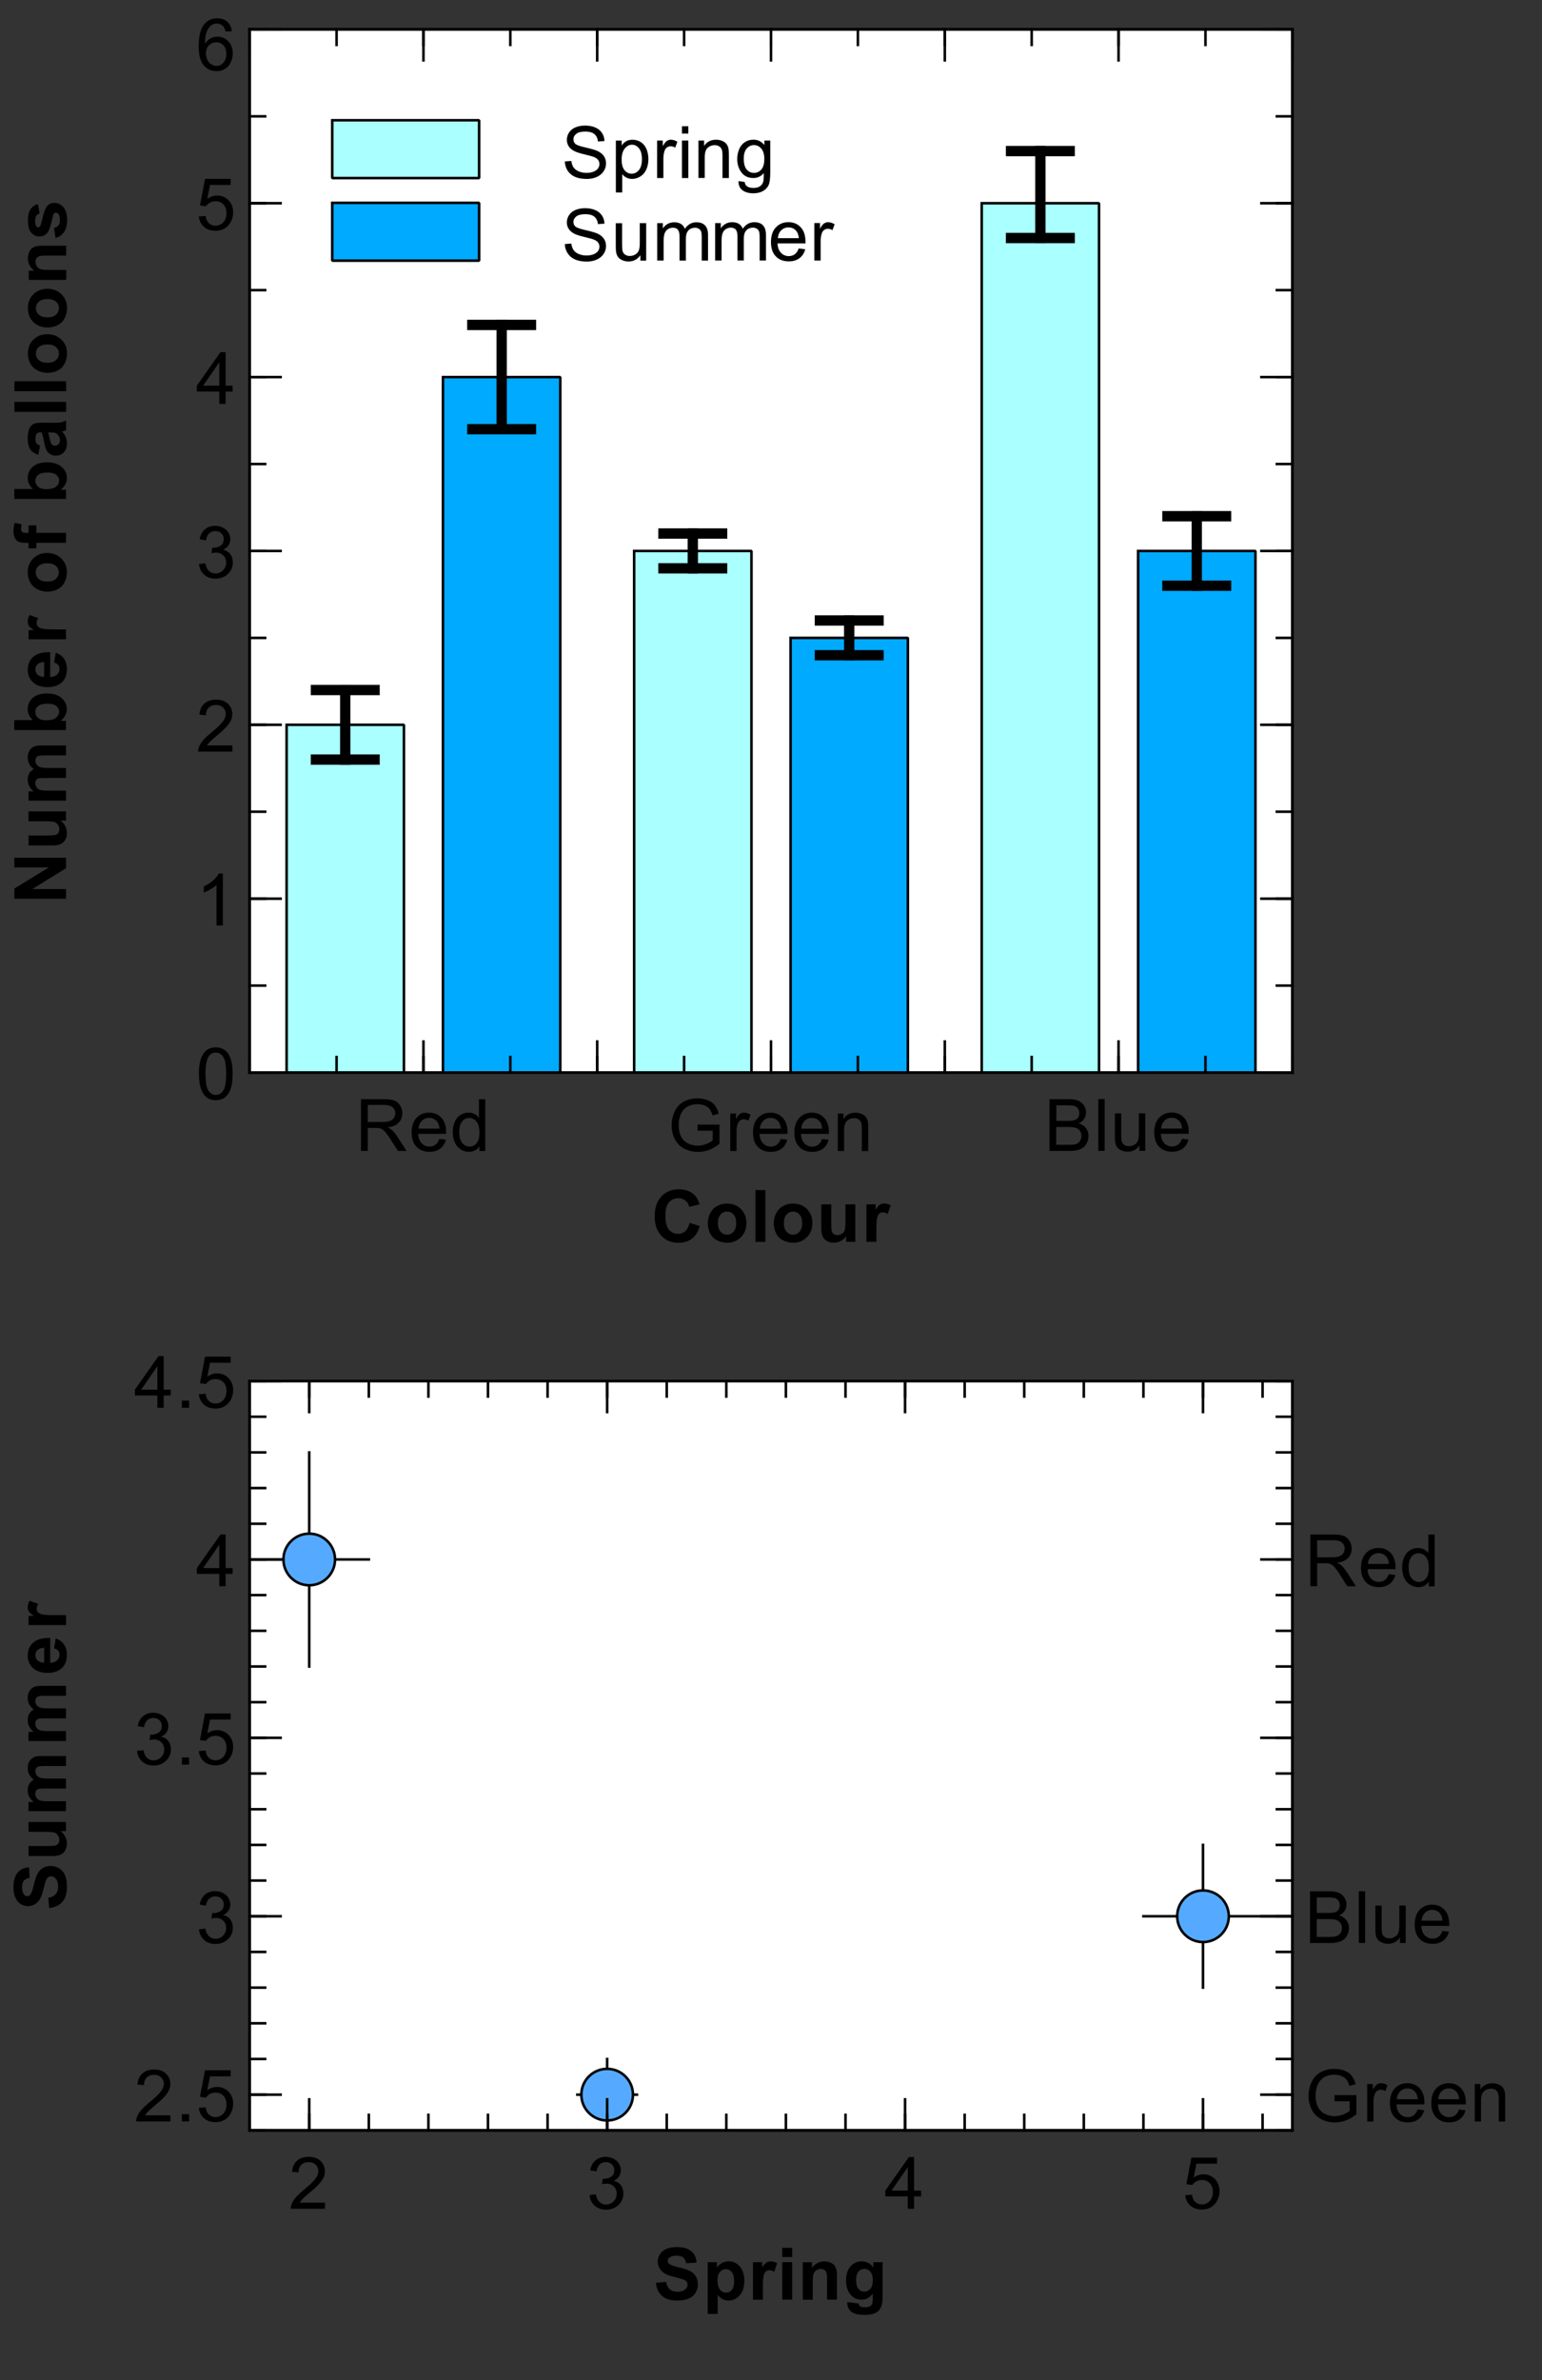 <?xml version="1.0" standalone="no"?>
<!DOCTYPE svg PUBLIC "-//W3C//DTD SVG 1.1//EN" 
  "http://www.w3.org/Graphics/SVG/1.1/DTD/svg11.dtd">
<svg width="373.44px" height="576.17px" version="1.1"
     xmlns="http://www.w3.org/2000/svg"
     xmlns:xlink="http://www.w3.org/1999/xlink">
<rect width="100%" height="100%" fill="#333333" stroke="none"/>
<desc>Veusz output document</desc>
<g stroke-linejoin="bevel" stroke-linecap="square" stroke="#000000" fill-rule="evenodd">
<g clip-path="url(#c0)">
<g stroke-width="0.62" fill="#ffffff">
<path d="m60.46,7.11l252.52,0l0,252.52l-252.52,0l0,-252.52"/>
</g>
<g stroke="none" stroke-width="1" fill="#ffffff">
<path d="m80.46,27.11l122.57,0l0,40l-122.57,0l0,-40"/>
</g>
<g stroke-width="0.62" fill="#aaffff">
<path d="m80.46,29.11l35.57,0l0,14l-35.57,0l0,-14"/>
</g>
<g stroke-width="1" fill="none">
<path d="m136.8,39.08l1.56,-0.12c0.08,0.62,0.26,1.14,0.52,1.54c0.27,0.4,0.68,0.73,1.26,0.98c0.57,0.25,1.21,0.37,1.92,0.37c0.64,0,1.2,-0.1,1.68,-0.29c0.48,-0.19,0.84,-0.45,1.08,-0.77c0.23,-0.32,0.35,-0.68,0.35,-1.08c0,-0.39,-0.11,-0.73,-0.34,-1.02c-0.22,-0.3,-0.6,-0.54,-1.13,-0.74c-0.33,-0.12,-1.08,-0.33,-2.23,-0.6c-1.15,-0.28,-1.96,-0.54,-2.41,-0.79c-0.6,-0.31,-1.05,-0.7,-1.34,-1.16c-0.29,-0.46,-0.44,-0.98,-0.44,-1.55c0,-0.64,0.18,-1.23,0.54,-1.78c0.36,-0.55,0.88,-0.97,1.57,-1.25c0.69,-0.28,1.45,-0.42,2.3,-0.42c0.93,0,1.74,0.15,2.45,0.45c0.71,0.3,1.26,0.74,1.64,1.32c0.39,0.58,0.59,1.24,0.61,1.97l-1.58,0.12c-0.08,-0.79,-0.37,-1.39,-0.87,-1.8c-0.49,-0.41,-1.22,-0.61,-2.18,-0.61c-1.01,0,-1.74,0.18,-2.2,0.55c-0.46,0.37,-0.69,0.81,-0.69,1.32c0,0.46,0.16,0.83,0.48,1.12c0.32,0.28,1.16,0.58,2.51,0.88c1.35,0.31,2.27,0.58,2.77,0.8c0.73,0.33,1.27,0.76,1.62,1.27c0.35,0.52,0.52,1.11,0.52,1.79c0,0.67,-0.19,1.29,-0.58,1.88c-0.39,0.59,-0.93,1.05,-1.65,1.37c-0.71,0.33,-1.52,0.49,-2.41,0.49c-1.14,0,-2.09,-0.17,-2.85,-0.5c-0.77,-0.33,-1.36,-0.83,-1.8,-1.49c-0.43,-0.66,-0.66,-1.41,-0.7,-2.26m12.37,7.52l0,-12.56l1.41,0l0,1.19c0.32,-0.47,0.69,-0.82,1.11,-1.05c0.42,-0.23,0.92,-0.34,1.52,-0.34c0.77,0,1.45,0.2,2.05,0.6c0.59,0.4,1.04,0.96,1.34,1.69c0.3,0.72,0.45,1.52,0.45,2.38c0,0.93,-0.17,1.76,-0.5,2.51c-0.33,0.74,-0.82,1.32,-1.45,1.71c-0.64,0.4,-1.3,0.59,-2,0.59c-0.51,0,-0.97,-0.11,-1.38,-0.32c-0.41,-0.21,-0.75,-0.49,-1.01,-0.82l0,4.42l-1.53,0m1.39,-7.97c0,1.17,0.24,2.03,0.71,2.59c0.47,0.56,1.04,0.84,1.71,0.84c0.69,0,1.27,-0.29,1.76,-0.87c0.48,-0.58,0.73,-1.47,0.73,-2.68c0,-1.16,-0.24,-2.02,-0.71,-2.6c-0.47,-0.58,-1.04,-0.87,-1.7,-0.87c-0.66,0,-1.24,0.31,-1.74,0.92c-0.51,0.61,-0.76,1.51,-0.76,2.67m8.59,4.48l0,-9.08l1.37,0l0,1.37c0.35,-0.65,0.68,-1.07,0.98,-1.27c0.3,-0.2,0.63,-0.3,0.98,-0.3c0.52,0,1.05,0.17,1.58,0.5l-0.53,1.42c-0.37,-0.22,-0.75,-0.33,-1.12,-0.33c-0.33,0,-0.63,0.1,-0.9,0.3c-0.27,0.2,-0.46,0.48,-0.57,0.84c-0.18,0.55,-0.27,1.15,-0.27,1.8l0,4.75l-1.53,0m6.02,-10.77l0,-1.77l1.55,0l0,1.77l-1.55,0m0,10.77l0,-9.08l1.55,0l0,9.08l-1.55,0m4,0l0,-9.08l1.37,0l0,1.3c0.67,-1,1.63,-1.5,2.89,-1.5c0.55,0,1.06,0.1,1.52,0.3c0.46,0.2,0.8,0.46,1.03,0.77c0.23,0.32,0.39,0.7,0.47,1.13c0.06,0.29,0.09,0.79,0.09,1.5l0,5.58l-1.55,0l0,-5.52c0,-0.62,-0.06,-1.09,-0.18,-1.41c-0.12,-0.31,-0.33,-0.56,-0.63,-0.75c-0.3,-0.19,-0.66,-0.28,-1.08,-0.28c-0.65,0,-1.21,0.21,-1.69,0.62c-0.48,0.42,-0.72,1.21,-0.72,2.37l0,4.95l-1.53,0m9.72,0.75l1.48,0.22c0.07,0.47,0.25,0.81,0.53,1.02c0.37,0.28,0.9,0.42,1.56,0.42c0.71,0,1.26,-0.14,1.65,-0.42c0.39,-0.28,0.65,-0.68,0.79,-1.2c0.07,-0.31,0.11,-0.97,0.11,-1.97c-0.68,0.79,-1.52,1.19,-2.52,1.19c-1.25,0,-2.22,-0.45,-2.9,-1.35c-0.68,-0.9,-1.02,-1.98,-1.02,-3.24c0,-0.86,0.16,-1.66,0.47,-2.39c0.31,-0.73,0.77,-1.29,1.37,-1.7c0.6,-0.4,1.3,-0.6,2.1,-0.6c1.06,0,1.94,0.43,2.64,1.3l0,-1.09l1.42,0l0,7.84c0,1.42,-0.14,2.42,-0.43,3.01c-0.29,0.59,-0.74,1.05,-1.37,1.4c-0.62,0.34,-1.4,0.52,-2.31,0.52c-1.07,0,-1.94,-0.24,-2.61,-0.73c-0.67,-0.49,-0.99,-1.22,-0.97,-2.2m1.27,-5.45c0,1.2,0.24,2.07,0.71,2.62c0.47,0.55,1.07,0.82,1.77,0.82c0.71,0,1.3,-0.27,1.78,-0.82c0.48,-0.55,0.72,-1.4,0.72,-2.57c0,-1.1,-0.25,-1.94,-0.74,-2.5c-0.49,-0.56,-1.09,-0.84,-1.77,-0.84c-0.69,0,-1.27,0.28,-1.75,0.83c-0.48,0.55,-0.72,1.37,-0.72,2.47" fill="#000000" stroke="none" fill-opacity="1"/>
</g>
<g stroke-width="0.62" fill="#00aaff">
<path d="m80.46,49.11l35.57,0l0,14l-35.57,0l0,-14"/>
</g>
<g stroke-width="1" fill="none">
<path d="m136.8,59.08l1.56,-0.12c0.08,0.62,0.26,1.14,0.52,1.54c0.27,0.4,0.68,0.73,1.26,0.98c0.57,0.25,1.21,0.37,1.92,0.37c0.64,0,1.2,-0.1,1.68,-0.29c0.48,-0.19,0.84,-0.45,1.08,-0.77c0.23,-0.32,0.35,-0.68,0.35,-1.08c0,-0.39,-0.11,-0.73,-0.34,-1.02c-0.22,-0.3,-0.6,-0.54,-1.13,-0.74c-0.33,-0.12,-1.08,-0.33,-2.23,-0.6c-1.15,-0.28,-1.96,-0.54,-2.41,-0.79c-0.6,-0.31,-1.05,-0.7,-1.34,-1.16c-0.29,-0.46,-0.44,-0.98,-0.44,-1.55c0,-0.64,0.18,-1.23,0.54,-1.78c0.36,-0.55,0.88,-0.97,1.57,-1.25c0.69,-0.28,1.45,-0.42,2.3,-0.42c0.93,0,1.74,0.15,2.45,0.45c0.71,0.3,1.26,0.74,1.64,1.32c0.39,0.58,0.59,1.24,0.61,1.97l-1.58,0.12c-0.08,-0.79,-0.37,-1.39,-0.87,-1.8c-0.49,-0.41,-1.22,-0.61,-2.18,-0.61c-1.01,0,-1.74,0.18,-2.2,0.55c-0.46,0.37,-0.69,0.81,-0.69,1.32c0,0.46,0.16,0.83,0.48,1.12c0.32,0.28,1.16,0.58,2.51,0.88c1.35,0.31,2.27,0.58,2.77,0.8c0.73,0.33,1.27,0.76,1.62,1.27c0.35,0.52,0.52,1.11,0.52,1.79c0,0.67,-0.19,1.29,-0.58,1.88c-0.39,0.59,-0.93,1.05,-1.65,1.37c-0.71,0.33,-1.52,0.49,-2.41,0.49c-1.14,0,-2.09,-0.17,-2.85,-0.5c-0.77,-0.33,-1.36,-0.83,-1.8,-1.49c-0.43,-0.66,-0.66,-1.41,-0.7,-2.26m18.31,4.03l0,-1.33c-0.7,1.02,-1.66,1.53,-2.87,1.53c-0.53,0,-1.03,-0.1,-1.49,-0.3c-0.46,-0.2,-0.81,-0.46,-1.04,-0.77c-0.23,-0.31,-0.39,-0.69,-0.47,-1.14c-0.06,-0.3,-0.09,-0.78,-0.09,-1.44l0,-5.62l1.53,0l0,5.03c0,0.8,0.03,1.34,0.09,1.62c0.09,0.41,0.3,0.72,0.62,0.95c0.32,0.23,0.71,0.34,1.16,0.34c0.46,0,0.89,-0.12,1.3,-0.35c0.41,-0.23,0.69,-0.55,0.86,-0.96c0.17,-0.41,0.25,-1,0.25,-1.78l0,-4.86l1.55,0l0,9.08l-1.39,0m4.06,0l0,-9.08l1.37,0l0,1.28c0.28,-0.45,0.66,-0.81,1.13,-1.08c0.47,-0.27,1.01,-0.41,1.62,-0.41c0.68,0,1.23,0.14,1.66,0.42c0.43,0.28,0.73,0.67,0.91,1.17c0.72,-1.06,1.65,-1.59,2.8,-1.59c0.91,0,1.6,0.25,2.09,0.75c0.48,0.5,0.73,1.27,0.73,2.3l0,6.23l-1.53,0l0,-5.72c0,-0.61,-0.05,-1.06,-0.15,-1.33c-0.1,-0.27,-0.28,-0.49,-0.55,-0.66c-0.27,-0.17,-0.57,-0.25,-0.91,-0.25c-0.65,0,-1.18,0.21,-1.6,0.64c-0.42,0.43,-0.63,1.11,-0.63,2.05l0,5.27l-1.53,0l0,-5.89c0,-0.69,-0.12,-1.2,-0.37,-1.55c-0.25,-0.34,-0.66,-0.52,-1.23,-0.52c-0.43,0,-0.83,0.11,-1.2,0.34c-0.37,0.23,-0.64,0.56,-0.8,1c-0.17,0.44,-0.25,1.07,-0.25,1.91l0,4.7l-1.53,0m14,0l0,-9.08l1.37,0l0,1.28c0.28,-0.45,0.66,-0.81,1.13,-1.08c0.47,-0.27,1.01,-0.41,1.62,-0.41c0.68,0,1.23,0.14,1.66,0.42c0.43,0.28,0.73,0.67,0.91,1.17c0.72,-1.06,1.65,-1.59,2.8,-1.59c0.91,0,1.6,0.25,2.09,0.75c0.48,0.5,0.73,1.27,0.73,2.3l0,6.23l-1.53,0l0,-5.72c0,-0.61,-0.05,-1.06,-0.15,-1.33c-0.1,-0.27,-0.28,-0.49,-0.55,-0.66c-0.27,-0.17,-0.57,-0.25,-0.91,-0.25c-0.65,0,-1.18,0.21,-1.6,0.64c-0.42,0.43,-0.63,1.11,-0.63,2.05l0,5.27l-1.53,0l0,-5.89c0,-0.69,-0.12,-1.2,-0.37,-1.55c-0.25,-0.34,-0.66,-0.52,-1.23,-0.52c-0.43,0,-0.83,0.11,-1.2,0.34c-0.37,0.23,-0.64,0.56,-0.8,1c-0.17,0.44,-0.25,1.07,-0.25,1.91l0,4.7l-1.53,0m20.2,-2.92l1.59,0.2c-0.25,0.93,-0.71,1.65,-1.39,2.16c-0.68,0.51,-1.54,0.77,-2.59,0.77c-1.33,0,-2.39,-0.41,-3.16,-1.23c-0.78,-0.82,-1.16,-1.96,-1.16,-3.43c0,-1.53,0.39,-2.72,1.18,-3.56c0.79,-0.84,1.8,-1.27,3.05,-1.27c1.22,0,2.21,0.41,2.98,1.24c0.77,0.83,1.15,1.99,1.15,3.49c0,0.08,0,0.22,0,0.41l-6.77,0c0.05,0.99,0.33,1.75,0.84,2.28c0.51,0.53,1.14,0.8,1.89,0.8c0.56,0,1.04,-0.15,1.45,-0.45c0.4,-0.3,0.72,-0.77,0.95,-1.41m-5.05,-2.48l5.08,0c-0.07,-0.76,-0.27,-1.33,-0.59,-1.72c-0.49,-0.59,-1.12,-0.89,-1.91,-0.89c-0.7,0,-1.29,0.24,-1.77,0.71c-0.48,0.47,-0.75,1.11,-0.8,1.9m8.83,5.41l0,-9.08l1.37,0l0,1.37c0.35,-0.65,0.68,-1.07,0.98,-1.27c0.3,-0.2,0.63,-0.3,0.98,-0.3c0.52,0,1.05,0.17,1.58,0.5l-0.53,1.42c-0.37,-0.22,-0.75,-0.33,-1.12,-0.33c-0.33,0,-0.63,0.1,-0.9,0.3c-0.27,0.2,-0.46,0.48,-0.57,0.84c-0.18,0.55,-0.27,1.15,-0.27,1.8l0,4.75l-1.53,0" fill="#000000" stroke="none" fill-opacity="1"/>
</g>
</g>
<g clip-path="url(#c1)">
<g stroke-width="0.62" fill="#aaffff">
<path d="m69.41,175.46l28.41,0l0,84.17l-28.41,0l0,-84.17"/>
<path d="m153.58,133.37l28.41,0l0,126.26l-28.41,0l0,-126.26"/>
<path d="m237.75,49.2l28.41,0l0,210.43l-28.41,0l0,-210.43"/>
</g>
<g stroke-width="2.5" fill="#aaffff">
<path d="M83.61,183.88l0,-16.83M167.78,137.58l0,-8.42M251.96,57.62l0,-21.04"/>
<path d="M76.51,183.88l14.2,0M160.68,137.58l14.2,0M244.85,57.62l14.2,0"/>
<path d="M76.51,167.04l14.2,0M160.68,129.16l14.2,0M244.85,36.57l14.2,0"/>
</g>
<g stroke-width="0.62" fill="#00aaff">
<path d="m107.28,91.29l28.41,0l0,168.35l-28.41,0l0,-168.35"/>
<path d="m191.46,154.42l28.41,0l0,105.22l-28.41,0l0,-105.22"/>
<path d="m275.63,133.37l28.41,0l0,126.26l-28.41,0l0,-126.26"/>
</g>
<g stroke-width="2.5" fill="#00aaff">
<path d="M121.49,103.91l0,-25.25M205.66,158.62l0,-8.42M289.83,141.79l0,-16.83"/>
<path d="M114.39,103.91l14.2,0M198.56,158.62l14.2,0M282.73,141.79l14.2,0"/>
<path d="M114.39,78.66l14.2,0M198.56,150.21l14.2,0M282.73,124.96l14.2,0"/>
</g>
</g>
<g clip-path="url(#c0)">
<g stroke-width="0.62" stroke-linecap="butt" fill="none">
<path d="M60.46,259.63l0,-252.52"/>
<path d="M60.46,259.63l3.75,0M60.46,238.59l3.75,0M60.46,217.55l3.75,0M60.46,196.5l3.75,0M60.46,175.46l3.75,0M60.46,154.42l3.75,0M60.46,133.37l3.75,0M60.46,112.33l3.75,0M60.46,91.29l3.75,0M60.46,70.24l3.75,0M60.46,49.2l3.75,0M60.46,28.16l3.75,0M60.46,7.11l3.75,0"/>
<path d="M60.46,259.63l7.5,0M60.46,217.55l7.5,0M60.46,175.46l7.5,0M60.46,133.37l7.5,0M60.46,91.29l7.5,0M60.46,49.2l7.5,0M60.46,7.11l7.5,0"/>
<path d="M312.98,259.63l0,-252.52"/>
<path d="M312.98,259.63l-3.75,0M312.98,238.59l-3.75,0M312.98,217.55l-3.75,0M312.98,196.5l-3.75,0M312.98,175.46l-3.75,0M312.98,154.42l-3.75,0M312.98,133.37l-3.75,0M312.98,112.33l-3.75,0M312.98,91.29l-3.75,0M312.98,70.24l-3.75,0M312.98,49.2l-3.75,0M312.98,28.16l-3.75,0M312.98,7.11l-3.75,0"/>
<path d="M312.98,259.63l-7.5,0M312.98,217.55l-7.5,0M312.98,175.46l-7.5,0M312.98,133.37l-7.5,0M312.98,91.29l-7.5,0M312.98,49.2l-7.5,0M312.98,7.11l-7.5,0"/>
</g>
<g stroke-width="1" transform="matrix(0 -1 1 0 16 218.87)" fill="none">
<path d="m1.3,0l0,-12.53l2.47,0l5.12,8.37l0,-8.37l2.34,0l0,12.53l-2.53,0l-5.05,-8.17l0,8.17l-2.36,0m18.94,0l0,-1.36c-0.33,0.49,-0.77,0.87,-1.3,1.15c-0.54,0.28,-1.11,0.41,-1.71,0.41c-0.6,0,-1.15,-0.13,-1.63,-0.4c-0.48,-0.27,-0.84,-0.64,-1.05,-1.12c-0.22,-0.48,-0.33,-1.15,-0.33,-2.01l0,-5.75l2.41,0l0,4.17c0,1.28,0.04,2.07,0.13,2.35c0.09,0.29,0.25,0.51,0.48,0.68c0.23,0.17,0.53,0.25,0.88,0.25c0.41,0,0.77,-0.11,1.1,-0.34c0.33,-0.22,0.55,-0.5,0.67,-0.84c0.12,-0.33,0.18,-1.15,0.18,-2.45l0,-3.83l2.39,0l0,9.08l-2.22,0m4.84,-9.08l2.22,0l0,1.25c0.79,-0.97,1.73,-1.45,2.83,-1.45c0.57,0,1.07,0.12,1.5,0.36c0.43,0.24,0.78,0.6,1.06,1.09c0.4,-0.49,0.83,-0.85,1.29,-1.09c0.46,-0.24,0.96,-0.36,1.48,-0.36c0.67,0,1.23,0.14,1.69,0.41c0.46,0.27,0.8,0.67,1.03,1.19c0.17,0.4,0.25,1.03,0.25,1.89l0,5.8l-2.41,0l0,-5.19c0,-0.9,-0.08,-1.48,-0.23,-1.75c-0.23,-0.33,-0.57,-0.5,-1.03,-0.5c-0.33,0,-0.65,0.1,-0.95,0.3c-0.3,0.2,-0.51,0.5,-0.64,0.9c-0.13,0.4,-0.2,1.02,-0.2,1.87l0,4.36l-2.41,0l0,-4.97c0,-0.89,-0.04,-1.46,-0.12,-1.71c-0.08,-0.26,-0.22,-0.45,-0.4,-0.57c-0.18,-0.12,-0.42,-0.19,-0.73,-0.19c-0.37,0,-0.71,0.1,-1.01,0.3c-0.3,0.2,-0.51,0.48,-0.63,0.86c-0.12,0.37,-0.19,1,-0.19,1.87l0,4.41l-2.41,0l0,-9.08m17.08,9.08l0,-12.53l2.41,0l0,4.52c0.74,-0.84,1.61,-1.27,2.62,-1.27c1.1,0,2.02,0.4,2.74,1.2c0.72,0.8,1.09,1.95,1.09,3.45c0,1.54,-0.37,2.73,-1.11,3.57c-0.74,0.84,-1.64,1.26,-2.69,1.26c-0.52,0,-1.03,-0.13,-1.53,-0.39c-0.5,-0.26,-0.93,-0.64,-1.3,-1.14l0,1.33l-2.23,0m2.37,-4.73c0,0.94,0.15,1.63,0.45,2.08c0.42,0.65,0.97,0.97,1.66,0.97c0.53,0,0.98,-0.23,1.35,-0.68c0.37,-0.45,0.55,-1.17,0.55,-2.15c0,-1.03,-0.19,-1.78,-0.56,-2.23c-0.37,-0.46,-0.85,-0.69,-1.44,-0.69c-0.57,0,-1.05,0.22,-1.44,0.67c-0.39,0.45,-0.58,1.12,-0.58,2.03m13.98,1.84l2.39,0.41c-0.31,0.87,-0.8,1.54,-1.46,2c-0.66,0.46,-1.49,0.69,-2.49,0.69c-1.57,0,-2.74,-0.52,-3.5,-1.55c-0.59,-0.82,-0.89,-1.86,-0.89,-3.12c0,-1.5,0.39,-2.68,1.17,-3.53c0.78,-0.85,1.78,-1.28,2.98,-1.28c1.34,0,2.41,0.45,3.19,1.34c0.78,0.89,1.16,2.26,1.12,4.1l-6.02,0c0.02,0.71,0.22,1.26,0.59,1.66c0.37,0.4,0.83,0.59,1.38,0.59c0.37,0,0.69,-0.1,0.95,-0.3c0.26,-0.2,0.45,-0.53,0.59,-0.99m0.12,-2.42c-0.01,-0.7,-0.19,-1.23,-0.53,-1.59c-0.34,-0.36,-0.76,-0.54,-1.25,-0.54c-0.52,0,-0.95,0.19,-1.3,0.56c-0.34,0.39,-0.51,0.91,-0.5,1.56l3.58,0m7.92,5.31l-2.41,0l0,-9.08l2.23,0l0,1.3c0.37,-0.61,0.72,-1.02,1.02,-1.21c0.31,-0.19,0.65,-0.29,1.04,-0.29c0.54,0,1.07,0.15,1.58,0.45l-0.73,2.09c-0.41,-0.26,-0.79,-0.39,-1.14,-0.39c-0.33,0,-0.62,0.09,-0.85,0.27c-0.23,0.18,-0.42,0.52,-0.55,1c-0.13,0.48,-0.2,1.5,-0.2,3.05l0,2.8m9.14,-4.67c0,-0.79,0.2,-1.56,0.59,-2.3c0.39,-0.74,0.95,-1.32,1.67,-1.71c0.72,-0.4,1.53,-0.59,2.41,-0.59c1.37,0,2.5,0.45,3.37,1.34c0.87,0.89,1.31,2.02,1.31,3.38c0,1.37,-0.44,2.51,-1.33,3.41c-0.89,0.9,-2,1.35,-3.34,1.35c-0.83,0,-1.63,-0.19,-2.38,-0.56c-0.76,-0.37,-1.33,-0.93,-1.72,-1.66c-0.39,-0.73,-0.59,-1.61,-0.59,-2.66m2.45,0.14c0,0.9,0.21,1.58,0.64,2.06c0.43,0.48,0.96,0.72,1.59,0.72c0.62,0,1.15,-0.24,1.57,-0.72c0.42,-0.48,0.63,-1.17,0.63,-2.08c0,-0.9,-0.21,-1.58,-0.63,-2.06c-0.42,-0.48,-0.95,-0.72,-1.57,-0.72c-0.64,0,-1.17,0.24,-1.59,0.72c-0.43,0.48,-0.64,1.17,-0.64,2.08m8.05,-4.55l1.33,0l0,-0.69c0,-0.76,0.08,-1.33,0.25,-1.7c0.17,-0.37,0.47,-0.68,0.9,-0.91c0.43,-0.23,0.98,-0.35,1.65,-0.35c0.69,0,1.36,0.1,2.02,0.3l-0.33,1.67c-0.39,-0.08,-0.76,-0.12,-1.11,-0.12c-0.34,0,-0.59,0.08,-0.74,0.24c-0.15,0.16,-0.23,0.47,-0.23,0.93l0,0.64l1.8,0l0,1.89l-1.8,0l0,7.19l-2.41,0l0,-7.19l-1.33,0l0,-1.89m11.95,9.08l0,-12.53l2.41,0l0,4.52c0.74,-0.84,1.61,-1.27,2.62,-1.27c1.1,0,2.02,0.4,2.74,1.2c0.72,0.8,1.09,1.95,1.09,3.45c0,1.54,-0.37,2.73,-1.11,3.57c-0.74,0.84,-1.64,1.26,-2.69,1.26c-0.52,0,-1.03,-0.13,-1.53,-0.39c-0.5,-0.26,-0.93,-0.64,-1.3,-1.14l0,1.33l-2.23,0m2.37,-4.73c0,0.94,0.15,1.63,0.45,2.08c0.42,0.65,0.97,0.97,1.66,0.97c0.53,0,0.98,-0.23,1.35,-0.68c0.37,-0.45,0.55,-1.17,0.55,-2.15c0,-1.03,-0.19,-1.78,-0.56,-2.23c-0.37,-0.46,-0.85,-0.69,-1.44,-0.69c-0.57,0,-1.05,0.22,-1.44,0.67c-0.39,0.45,-0.58,1.12,-0.58,2.03m10.52,-1.58l-2.17,-0.39c0.24,-0.87,0.66,-1.52,1.26,-1.95c0.6,-0.42,1.49,-0.63,2.66,-0.63c1.07,0,1.87,0.13,2.4,0.38c0.53,0.26,0.9,0.58,1.11,0.97c0.21,0.39,0.32,1.11,0.32,2.15l-0.03,2.8c0,0.8,0.04,1.39,0.12,1.77c0.08,0.37,0.22,0.78,0.43,1.22l-2.37,0c-0.06,-0.16,-0.14,-0.39,-0.23,-0.7c-0.03,-0.15,-0.06,-0.24,-0.08,-0.28c-0.41,0.4,-0.84,0.69,-1.31,0.89c-0.47,0.2,-0.97,0.3,-1.5,0.3c-0.94,0,-1.67,-0.25,-2.21,-0.76c-0.54,-0.51,-0.8,-1.15,-0.8,-1.93c0,-0.51,0.12,-0.97,0.37,-1.37c0.24,-0.4,0.59,-0.71,1.03,-0.92c0.44,-0.21,1.08,-0.4,1.91,-0.55c1.11,-0.21,1.89,-0.41,2.33,-0.59l0,-0.23c0,-0.47,-0.11,-0.8,-0.34,-0.99c-0.23,-0.19,-0.66,-0.29,-1.3,-0.29c-0.43,0,-0.76,0.08,-1,0.25c-0.24,0.17,-0.43,0.46,-0.58,0.87m3.22,1.95c-0.31,0.1,-0.8,0.23,-1.47,0.37c-0.67,0.14,-1.1,0.28,-1.3,0.41c-0.31,0.23,-0.47,0.52,-0.47,0.86c0,0.33,0.12,0.62,0.37,0.87c0.25,0.24,0.57,0.37,0.95,0.37c0.43,0,0.84,-0.15,1.23,-0.44c0.29,-0.21,0.48,-0.47,0.58,-0.78c0.06,-0.21,0.09,-0.6,0.09,-1.17l0,-0.48m4.98,4.36l0,-12.53l2.41,0l0,12.53l-2.41,0m5,0l0,-12.53l2.41,0l0,12.53l-2.41,0m4.45,-4.67c0,-0.79,0.2,-1.56,0.59,-2.3c0.39,-0.74,0.95,-1.32,1.67,-1.71c0.72,-0.4,1.53,-0.59,2.41,-0.59c1.37,0,2.5,0.45,3.37,1.34c0.87,0.89,1.31,2.02,1.31,3.38c0,1.37,-0.44,2.51,-1.33,3.41c-0.89,0.9,-2,1.35,-3.34,1.35c-0.83,0,-1.63,-0.19,-2.38,-0.56c-0.76,-0.37,-1.33,-0.93,-1.72,-1.66c-0.39,-0.73,-0.59,-1.61,-0.59,-2.66m2.45,0.14c0,0.9,0.21,1.58,0.64,2.06c0.43,0.48,0.96,0.72,1.59,0.72c0.62,0,1.15,-0.24,1.57,-0.72c0.42,-0.48,0.63,-1.17,0.63,-2.08c0,-0.9,-0.21,-1.58,-0.63,-2.06c-0.42,-0.48,-0.95,-0.72,-1.57,-0.72c-0.64,0,-1.17,0.24,-1.59,0.72c-0.43,0.48,-0.64,1.17,-0.64,2.08m8.55,-0.14c0,-0.79,0.2,-1.56,0.59,-2.3c0.39,-0.74,0.95,-1.32,1.67,-1.71c0.72,-0.4,1.53,-0.59,2.41,-0.59c1.37,0,2.5,0.45,3.37,1.34c0.87,0.89,1.31,2.02,1.31,3.38c0,1.37,-0.44,2.51,-1.33,3.41c-0.89,0.9,-2,1.35,-3.34,1.35c-0.83,0,-1.63,-0.19,-2.38,-0.56c-0.76,-0.37,-1.33,-0.93,-1.72,-1.66c-0.39,-0.73,-0.59,-1.61,-0.59,-2.66m2.45,0.14c0,0.9,0.21,1.58,0.64,2.06c0.43,0.48,0.96,0.72,1.59,0.72c0.62,0,1.15,-0.24,1.57,-0.72c0.42,-0.48,0.63,-1.17,0.63,-2.08c0,-0.9,-0.21,-1.58,-0.63,-2.06c-0.42,-0.48,-0.95,-0.72,-1.57,-0.72c-0.64,0,-1.17,0.24,-1.59,0.72c-0.43,0.48,-0.64,1.17,-0.64,2.08m17.36,4.53l-2.41,0l0,-4.62c0,-0.98,-0.05,-1.61,-0.16,-1.91c-0.1,-0.29,-0.27,-0.52,-0.5,-0.67c-0.23,-0.16,-0.51,-0.23,-0.83,-0.23c-0.42,0,-0.79,0.11,-1.12,0.34c-0.33,0.22,-0.56,0.53,-0.68,0.91c-0.12,0.38,-0.18,1.08,-0.18,2.09l0,4.11l-2.41,0l0,-9.08l2.23,0l0,1.34c0.79,-1.03,1.79,-1.55,2.98,-1.55c0.53,0,1.02,0.1,1.46,0.29c0.44,0.19,0.78,0.44,1,0.73c0.22,0.3,0.38,0.63,0.47,1.01c0.09,0.37,0.13,0.91,0.13,1.61l0,5.64m1.89,-2.59l2.41,-0.36c0.1,0.47,0.31,0.82,0.62,1.06c0.31,0.24,0.76,0.36,1.33,0.36c0.61,0,1.08,-0.11,1.39,-0.34c0.22,-0.16,0.33,-0.37,0.33,-0.64c0,-0.18,-0.06,-0.33,-0.17,-0.45c-0.12,-0.11,-0.4,-0.22,-0.81,-0.31c-1.94,-0.43,-3.17,-0.82,-3.69,-1.17c-0.71,-0.49,-1.06,-1.17,-1.06,-2.05c0,-0.78,0.31,-1.44,0.93,-1.98c0.62,-0.54,1.58,-0.8,2.88,-0.8c1.24,0,2.16,0.2,2.77,0.61c0.6,0.41,1.02,1.01,1.25,1.8l-2.27,0.42c-0.09,-0.35,-0.28,-0.62,-0.55,-0.81c-0.27,-0.19,-0.66,-0.28,-1.16,-0.28c-0.64,0,-1.09,0.09,-1.36,0.27c-0.19,0.12,-0.28,0.29,-0.28,0.48c0,0.17,0.08,0.31,0.25,0.44c0.21,0.16,0.95,0.38,2.23,0.67c1.28,0.29,2.18,0.65,2.69,1.06c0.5,0.43,0.75,1.02,0.75,1.78c0,0.83,-0.35,1.55,-1.05,2.15c-0.7,0.6,-1.72,0.9,-3.08,0.9c-1.24,0,-2.22,-0.25,-2.94,-0.75c-0.72,-0.5,-1.19,-1.18,-1.42,-2.05" fill="#000000" stroke="none" fill-opacity="1"/>
</g>
<g stroke-width="1" fill="none">
<path d="m48.17,259.95c0,-1.49,0.15,-2.68,0.46,-3.59c0.31,-0.9,0.76,-1.6,1.36,-2.09c0.6,-0.49,1.36,-0.73,2.27,-0.73c0.67,0,1.26,0.14,1.77,0.41c0.51,0.27,0.93,0.66,1.26,1.17c0.33,0.51,0.59,1.13,0.77,1.86c0.19,0.73,0.28,1.72,0.28,2.97c0,1.47,-0.15,2.65,-0.45,3.55c-0.3,0.9,-0.75,1.6,-1.35,2.09c-0.6,0.49,-1.36,0.74,-2.27,0.74c-1.21,0,-2.16,-0.43,-2.84,-1.3c-0.83,-1.05,-1.25,-2.75,-1.25,-5.09m1.59,0c0,2.05,0.24,3.42,0.72,4.1c0.48,0.68,1.07,1.02,1.78,1.02c0.71,0,1.3,-0.34,1.78,-1.03c0.48,-0.69,0.72,-2.05,0.72,-4.09c0,-2.06,-0.24,-3.43,-0.72,-4.12c-0.48,-0.68,-1.08,-1.02,-1.8,-1.02c-0.71,0,-1.27,0.3,-1.69,0.91c-0.53,0.76,-0.8,2.17,-0.8,4.23" fill="#000000" stroke="none" fill-opacity="1"/>
<path d="m53.97,224.03l-1.53,0l0,-9.8c-0.37,0.35,-0.86,0.71,-1.46,1.05c-0.6,0.35,-1.14,0.61,-1.62,0.79l0,-1.48c0.86,-0.41,1.62,-0.9,2.26,-1.47c0.64,-0.57,1.1,-1.13,1.37,-1.67l0.98,0l0,12.58" fill="#000000" stroke="none" fill-opacity="1"/>
<path d="m56.27,180.47l0,1.48l-8.28,0c-0.01,-0.37,0.05,-0.73,0.17,-1.06c0.22,-0.57,0.56,-1.13,1.02,-1.68c0.46,-0.55,1.13,-1.17,2.01,-1.88c1.36,-1.12,2.29,-2.01,2.77,-2.66c0.48,-0.65,0.72,-1.27,0.72,-1.85c0,-0.6,-0.22,-1.12,-0.66,-1.54c-0.44,-0.42,-1.01,-0.63,-1.7,-0.63c-0.74,0,-1.33,0.22,-1.78,0.67c-0.45,0.45,-0.67,1.06,-0.67,1.84l-1.58,-0.16c0.1,-1.18,0.51,-2.08,1.22,-2.7c0.71,-0.62,1.66,-0.93,2.84,-0.93c1.2,0,2.15,0.33,2.85,1c0.7,0.67,1.05,1.49,1.05,2.48c0,0.5,-0.1,0.99,-0.31,1.48c-0.21,0.48,-0.55,0.99,-1.02,1.52c-0.47,0.53,-1.26,1.27,-2.37,2.2c-0.93,0.78,-1.52,1.31,-1.78,1.59c-0.26,0.28,-0.47,0.55,-0.64,0.82l6.14,0" fill="#000000" stroke="none" fill-opacity="1"/>
<path d="m48.19,136.55l1.53,-0.2c0.18,0.87,0.48,1.51,0.91,1.89c0.43,0.39,0.94,0.58,1.55,0.58c0.73,0,1.34,-0.25,1.84,-0.76c0.5,-0.51,0.75,-1.13,0.75,-1.87c0,-0.7,-0.23,-1.28,-0.7,-1.73c-0.46,-0.46,-1.05,-0.69,-1.76,-0.69c-0.29,0,-0.66,0.05,-1.09,0.16l0.17,-1.34c0.1,0.01,0.19,0.02,0.25,0.02c0.66,0,1.24,-0.17,1.77,-0.51c0.52,-0.34,0.78,-0.87,0.78,-1.59c0,-0.56,-0.19,-1.03,-0.57,-1.4c-0.38,-0.37,-0.87,-0.55,-1.48,-0.55c-0.59,0,-1.09,0.19,-1.49,0.56c-0.4,0.37,-0.66,0.94,-0.77,1.69l-1.53,-0.27c0.19,-1.03,0.61,-1.83,1.28,-2.4c0.67,-0.57,1.49,-0.85,2.48,-0.85c0.69,0,1.32,0.15,1.89,0.44c0.57,0.29,1.01,0.69,1.32,1.2c0.31,0.51,0.46,1.05,0.46,1.61c0,0.54,-0.15,1.04,-0.44,1.48c-0.29,0.45,-0.72,0.8,-1.3,1.06c0.74,0.17,1.32,0.52,1.73,1.06c0.41,0.54,0.62,1.21,0.62,2.02c0,1.09,-0.4,2.02,-1.2,2.78c-0.8,0.76,-1.8,1.14,-3.02,1.14c-1.1,0,-2.02,-0.33,-2.74,-0.98c-0.72,-0.66,-1.14,-1.51,-1.24,-2.55" fill="#000000" stroke="none" fill-opacity="1"/>
<path d="m53.11,97.78l0,-3l-5.44,0l0,-1.41l5.72,-8.12l1.25,0l0,8.12l1.7,0l0,1.41l-1.7,0l0,3l-1.53,0m0,-4.41l0,-5.66l-3.92,5.66l3.92,0" fill="#000000" stroke="none" fill-opacity="1"/>
<path d="m48.17,52.41l1.62,-0.14c0.11,0.79,0.39,1.39,0.83,1.78c0.44,0.4,0.96,0.59,1.58,0.59c0.74,0,1.37,-0.28,1.88,-0.84c0.52,-0.56,0.77,-1.3,0.77,-2.23c0,-0.87,-0.25,-1.57,-0.74,-2.08c-0.49,-0.51,-1.14,-0.77,-1.95,-0.77c-0.49,0,-0.93,0.11,-1.34,0.34c-0.4,0.23,-0.72,0.52,-0.95,0.87l-1.44,-0.19l1.22,-6.44l6.22,0l0,1.47l-5,0l-0.67,3.37c0.75,-0.53,1.54,-0.8,2.37,-0.8c1.09,0,2.02,0.38,2.77,1.14c0.75,0.76,1.12,1.73,1.12,2.92c0,1.14,-0.33,2.11,-0.98,2.94c-0.8,1.02,-1.9,1.53,-3.3,1.53c-1.14,0,-2.07,-0.32,-2.79,-0.96c-0.72,-0.64,-1.14,-1.49,-1.24,-2.54" fill="#000000" stroke="none" fill-opacity="1"/>
<path d="m56.16,7.55l-1.53,0.11c-0.14,-0.6,-0.33,-1.04,-0.58,-1.31c-0.42,-0.44,-0.93,-0.66,-1.53,-0.66c-0.49,0,-0.92,0.14,-1.3,0.41c-0.48,0.35,-0.86,0.87,-1.14,1.55c-0.28,0.68,-0.43,1.65,-0.44,2.91c0.37,-0.57,0.83,-0.99,1.36,-1.27c0.53,-0.27,1.09,-0.41,1.69,-0.41c1.02,0,1.89,0.38,2.61,1.13c0.72,0.76,1.08,1.73,1.08,2.93c0,0.78,-0.17,1.51,-0.51,2.19c-0.34,0.68,-0.8,1.2,-1.39,1.55c-0.59,0.36,-1.26,0.54,-2.02,0.54c-1.28,0,-2.33,-0.47,-3.13,-1.41c-0.81,-0.94,-1.21,-2.5,-1.21,-4.66c0,-2.43,0.45,-4.19,1.34,-5.28c0.78,-0.96,1.83,-1.44,3.16,-1.44c0.98,0,1.78,0.28,2.41,0.83c0.63,0.55,1.01,1.32,1.13,2.3m-6.28,5.39c0,0.53,0.11,1.04,0.34,1.52c0.23,0.48,0.54,0.85,0.95,1.11c0.4,0.26,0.83,0.38,1.27,0.38c0.65,0,1.2,-0.26,1.67,-0.79c0.47,-0.53,0.7,-1.24,0.7,-2.13c0,-0.86,-0.23,-1.55,-0.7,-2.05c-0.46,-0.5,-1.04,-0.75,-1.74,-0.75c-0.7,0,-1.29,0.25,-1.77,0.75c-0.48,0.5,-0.73,1.15,-0.73,1.95" fill="#000000" stroke="none" fill-opacity="1"/>
</g>
<g stroke-width="0.62" stroke-linecap="butt" fill="none">
<path d="M60.46,259.63l252.52,0"/>
<path d="M60.46,259.63l0,-3.75M81.51,259.63l0,-3.75M102.55,259.63l0,-3.75M123.59,259.63l0,-3.75M144.63,259.63l0,-3.75M165.68,259.63l0,-3.75M186.72,259.63l0,-3.75M207.76,259.63l0,-3.75M228.81,259.63l0,-3.75M249.85,259.63l0,-3.75M270.89,259.63l0,-3.75M291.94,259.63l0,-3.75M312.98,259.63l0,-3.75"/>
<path d="M60.46,259.63l0,-7.5M102.55,259.63l0,-7.5M144.63,259.63l0,-7.5M186.72,259.63l0,-7.5M228.81,259.63l0,-7.5M270.89,259.63l0,-7.5M312.98,259.63l0,-7.5"/>
<path d="M60.46,7.11l252.52,0"/>
<path d="M60.46,7.11l0,3.75M81.51,7.11l0,3.75M102.55,7.11l0,3.75M123.59,7.11l0,3.75M144.63,7.11l0,3.75M165.68,7.11l0,3.75M186.72,7.11l0,3.75M207.76,7.11l0,3.75M228.81,7.11l0,3.75M249.85,7.11l0,3.75M270.89,7.11l0,3.75M291.94,7.11l0,3.75M312.98,7.11l0,3.75"/>
<path d="M60.46,7.11l0,7.5M102.55,7.11l0,7.5M144.63,7.11l0,7.5M186.72,7.11l0,7.5M228.81,7.11l0,7.5M270.89,7.11l0,7.5M312.98,7.11l0,7.5"/>
</g>
<g stroke-width="1" fill="none">
<path d="m167,296.02l2.45,0.78c-0.37,1.36,-1,2.38,-1.87,3.05c-0.87,0.67,-1.98,1,-3.33,1c-1.66,0,-3.02,-0.57,-4.09,-1.71c-1.07,-1.14,-1.61,-2.7,-1.61,-4.66c0,-2.08,0.54,-3.7,1.62,-4.85c1.08,-1.15,2.49,-1.73,4.24,-1.73c1.53,0,2.78,0.45,3.73,1.36c0.57,0.53,1,1.3,1.28,2.3l-2.5,0.59c-0.15,-0.65,-0.45,-1.16,-0.92,-1.53c-0.47,-0.37,-1.04,-0.56,-1.72,-0.56c-0.93,0,-1.68,0.33,-2.26,1c-0.58,0.67,-0.87,1.74,-0.87,3.23c0,1.58,0.28,2.71,0.85,3.38c0.57,0.67,1.31,1.01,2.23,1.01c0.67,0,1.24,-0.21,1.73,-0.64c0.48,-0.43,0.83,-1.1,1.04,-2.02m4.42,-0.06c0,-0.79,0.2,-1.56,0.59,-2.3c0.39,-0.74,0.95,-1.32,1.67,-1.71c0.72,-0.4,1.53,-0.59,2.41,-0.59c1.37,0,2.5,0.45,3.37,1.34c0.87,0.89,1.31,2.02,1.31,3.38c0,1.37,-0.44,2.51,-1.33,3.41c-0.89,0.9,-2,1.35,-3.34,1.35c-0.83,0,-1.63,-0.19,-2.38,-0.56c-0.76,-0.37,-1.33,-0.93,-1.72,-1.66c-0.39,-0.73,-0.59,-1.61,-0.59,-2.66m2.45,0.14c0,0.9,0.21,1.58,0.64,2.06c0.43,0.48,0.96,0.72,1.59,0.72c0.62,0,1.15,-0.24,1.57,-0.72c0.42,-0.48,0.63,-1.17,0.63,-2.08c0,-0.9,-0.21,-1.58,-0.63,-2.06c-0.42,-0.48,-0.95,-0.72,-1.57,-0.72c-0.64,0,-1.17,0.24,-1.59,0.72c-0.43,0.48,-0.64,1.17,-0.64,2.08m9.09,4.53l0,-12.53l2.41,0l0,12.53l-2.41,0m4.45,-4.67c0,-0.79,0.2,-1.56,0.59,-2.3c0.39,-0.74,0.95,-1.32,1.67,-1.71c0.72,-0.4,1.53,-0.59,2.41,-0.59c1.37,0,2.5,0.45,3.37,1.34c0.87,0.89,1.31,2.02,1.31,3.38c0,1.37,-0.44,2.51,-1.33,3.41c-0.89,0.9,-2,1.35,-3.34,1.35c-0.83,0,-1.63,-0.19,-2.38,-0.56c-0.76,-0.37,-1.33,-0.93,-1.72,-1.66c-0.39,-0.73,-0.59,-1.61,-0.59,-2.66m2.45,0.14c0,0.9,0.21,1.58,0.64,2.06c0.43,0.48,0.96,0.72,1.59,0.72c0.62,0,1.15,-0.24,1.57,-0.72c0.42,-0.48,0.63,-1.17,0.63,-2.08c0,-0.9,-0.21,-1.58,-0.63,-2.06c-0.42,-0.48,-0.95,-0.72,-1.57,-0.72c-0.64,0,-1.17,0.24,-1.59,0.72c-0.43,0.48,-0.64,1.17,-0.64,2.08m15.08,4.53l0,-1.36c-0.33,0.49,-0.77,0.87,-1.3,1.15c-0.54,0.28,-1.11,0.41,-1.71,0.41c-0.6,0,-1.15,-0.13,-1.63,-0.4c-0.48,-0.27,-0.84,-0.64,-1.05,-1.12c-0.22,-0.48,-0.33,-1.15,-0.33,-2.01l0,-5.75l2.41,0l0,4.17c0,1.28,0.04,2.07,0.13,2.35c0.09,0.29,0.25,0.51,0.48,0.68c0.23,0.17,0.53,0.25,0.88,0.25c0.41,0,0.77,-0.11,1.1,-0.34c0.33,-0.22,0.55,-0.5,0.67,-0.84c0.12,-0.33,0.18,-1.15,0.18,-2.45l0,-3.83l2.39,0l0,9.08l-2.22,0m7.33,0l-2.41,0l0,-9.08l2.23,0l0,1.3c0.37,-0.61,0.72,-1.02,1.02,-1.21c0.31,-0.19,0.65,-0.29,1.04,-0.29c0.54,0,1.07,0.15,1.58,0.45l-0.73,2.09c-0.41,-0.26,-0.79,-0.39,-1.14,-0.39c-0.33,0,-0.62,0.09,-0.85,0.27c-0.23,0.18,-0.42,0.52,-0.55,1c-0.13,0.48,-0.2,1.5,-0.2,3.05l0,2.8" fill="#000000" stroke="none" fill-opacity="1"/>
<path d="m87.42,278.62l0,-12.53l5.56,0c1.11,0,1.96,0.11,2.54,0.34c0.58,0.22,1.04,0.62,1.39,1.2c0.35,0.57,0.52,1.2,0.52,1.89c0,0.89,-0.29,1.63,-0.86,2.24c-0.57,0.61,-1.46,1,-2.67,1.16c0.44,0.21,0.77,0.42,1,0.62c0.49,0.45,0.95,1.01,1.37,1.67l2.19,3.41l-2.09,0l-1.66,-2.61c-0.48,-0.75,-0.88,-1.33,-1.2,-1.73c-0.32,-0.4,-0.6,-0.68,-0.84,-0.84c-0.24,-0.16,-0.5,-0.27,-0.76,-0.33c-0.19,-0.04,-0.49,-0.06,-0.92,-0.06l-1.92,0l0,5.56l-1.66,0m1.66,-7l3.56,0c0.76,0,1.35,-0.08,1.78,-0.23c0.43,-0.16,0.75,-0.41,0.98,-0.75c0.22,-0.34,0.34,-0.72,0.34,-1.12c0,-0.59,-0.22,-1.08,-0.65,-1.46c-0.43,-0.38,-1.11,-0.57,-2.04,-0.57l-3.97,0l0,4.14m17.33,4.08l1.59,0.2c-0.25,0.93,-0.71,1.65,-1.39,2.16c-0.68,0.51,-1.54,0.77,-2.59,0.77c-1.33,0,-2.39,-0.41,-3.16,-1.23c-0.78,-0.82,-1.16,-1.96,-1.16,-3.43c0,-1.53,0.39,-2.72,1.18,-3.56c0.79,-0.84,1.8,-1.27,3.05,-1.27c1.22,0,2.21,0.41,2.98,1.24c0.77,0.83,1.15,1.99,1.15,3.49c0,0.08,0,0.22,0,0.41l-6.77,0c0.05,0.99,0.33,1.75,0.84,2.28c0.51,0.53,1.14,0.8,1.89,0.8c0.56,0,1.04,-0.15,1.45,-0.45c0.4,-0.3,0.72,-0.77,0.95,-1.41m-5.05,-2.48l5.08,0c-0.07,-0.76,-0.27,-1.33,-0.59,-1.72c-0.49,-0.59,-1.12,-0.89,-1.91,-0.89c-0.7,0,-1.29,0.24,-1.77,0.71c-0.48,0.47,-0.75,1.11,-0.8,1.9m14.73,5.41l0,-1.14c-0.58,0.9,-1.43,1.34,-2.55,1.34c-0.72,0,-1.38,-0.2,-1.99,-0.59c-0.61,-0.4,-1.08,-0.95,-1.41,-1.67c-0.33,-0.72,-0.5,-1.54,-0.5,-2.47c0,-0.91,0.15,-1.73,0.45,-2.46c0.3,-0.73,0.76,-1.3,1.36,-1.7c0.6,-0.4,1.28,-0.59,2.03,-0.59c0.54,0,1.03,0.11,1.45,0.34c0.43,0.23,0.78,0.53,1.05,0.91l0,-4.5l1.53,0l0,12.53l-1.42,0m-4.87,-4.53c0,1.17,0.25,2.04,0.74,2.61c0.49,0.57,1.08,0.86,1.74,0.86c0.67,0,1.23,-0.27,1.7,-0.82c0.47,-0.55,0.7,-1.39,0.7,-2.52c0,-1.24,-0.24,-2.15,-0.72,-2.73c-0.48,-0.58,-1.07,-0.87,-1.77,-0.87c-0.68,0,-1.25,0.28,-1.71,0.84c-0.46,0.56,-0.7,1.43,-0.7,2.63" fill="#000000" stroke="none" fill-opacity="1"/>
<path d="m168.94,273.72l0,-1.48l5.3,0l0,4.64c-0.81,0.66,-1.65,1.15,-2.52,1.48c-0.86,0.33,-1.76,0.49,-2.67,0.49c-1.23,0,-2.35,-0.27,-3.35,-0.8c-1.01,-0.53,-1.76,-1.29,-2.27,-2.29c-0.51,-0.99,-0.77,-2.11,-0.77,-3.34c0,-1.22,0.26,-2.36,0.77,-3.41c0.51,-1.06,1.24,-1.84,2.2,-2.35c0.95,-0.51,2.05,-0.77,3.3,-0.77c0.91,0,1.73,0.15,2.46,0.44c0.73,0.29,1.31,0.7,1.72,1.23c0.41,0.53,0.73,1.21,0.95,2.04l-1.5,0.42c-0.19,-0.65,-0.42,-1.15,-0.7,-1.52c-0.28,-0.36,-0.67,-0.66,-1.2,-0.87c-0.52,-0.22,-1.09,-0.33,-1.72,-0.33c-0.76,0,-1.42,0.12,-1.97,0.35c-0.55,0.23,-1,0.54,-1.34,0.91c-0.34,0.37,-0.6,0.79,-0.79,1.23c-0.32,0.77,-0.48,1.61,-0.48,2.52c0,1.12,0.19,2.06,0.58,2.81c0.39,0.75,0.95,1.31,1.68,1.67c0.73,0.36,1.51,0.55,2.34,0.55c0.72,0,1.42,-0.14,2.1,-0.41c0.68,-0.28,1.2,-0.57,1.55,-0.88l0,-2.33l-3.67,0m7.92,4.91l0,-9.08l1.37,0l0,1.37c0.35,-0.65,0.68,-1.07,0.98,-1.27c0.3,-0.2,0.63,-0.3,0.98,-0.3c0.52,0,1.05,0.17,1.58,0.5l-0.53,1.42c-0.37,-0.22,-0.75,-0.33,-1.12,-0.33c-0.33,0,-0.63,0.1,-0.9,0.3c-0.27,0.2,-0.46,0.48,-0.57,0.84c-0.18,0.55,-0.27,1.15,-0.27,1.8l0,4.75l-1.53,0m12.22,-2.92l1.59,0.2c-0.25,0.93,-0.71,1.65,-1.39,2.16c-0.68,0.51,-1.54,0.77,-2.59,0.77c-1.33,0,-2.39,-0.41,-3.16,-1.23c-0.78,-0.82,-1.16,-1.96,-1.16,-3.43c0,-1.53,0.39,-2.72,1.18,-3.56c0.79,-0.84,1.8,-1.27,3.05,-1.27c1.22,0,2.21,0.41,2.98,1.24c0.77,0.83,1.15,1.99,1.15,3.49c0,0.08,0,0.22,0,0.41l-6.77,0c0.05,0.99,0.33,1.75,0.84,2.28c0.51,0.53,1.14,0.8,1.89,0.8c0.56,0,1.04,-0.15,1.45,-0.45c0.4,-0.3,0.72,-0.77,0.95,-1.41m-5.05,-2.48l5.08,0c-0.07,-0.76,-0.27,-1.33,-0.59,-1.72c-0.49,-0.59,-1.12,-0.89,-1.91,-0.89c-0.7,0,-1.29,0.24,-1.77,0.71c-0.48,0.47,-0.75,1.11,-0.8,1.9m15.05,2.48l1.59,0.2c-0.25,0.93,-0.71,1.65,-1.39,2.16c-0.68,0.51,-1.54,0.77,-2.59,0.77c-1.33,0,-2.39,-0.41,-3.16,-1.23c-0.78,-0.82,-1.16,-1.96,-1.16,-3.43c0,-1.53,0.39,-2.72,1.18,-3.56c0.79,-0.84,1.8,-1.27,3.05,-1.27c1.22,0,2.21,0.41,2.98,1.24c0.77,0.83,1.15,1.99,1.15,3.49c0,0.08,0,0.22,0,0.41l-6.77,0c0.05,0.99,0.33,1.75,0.84,2.28c0.51,0.53,1.14,0.8,1.89,0.8c0.56,0,1.04,-0.15,1.45,-0.45c0.4,-0.3,0.72,-0.77,0.95,-1.41m-5.05,-2.48l5.08,0c-0.07,-0.76,-0.27,-1.33,-0.59,-1.72c-0.49,-0.59,-1.12,-0.89,-1.91,-0.89c-0.7,0,-1.29,0.24,-1.77,0.71c-0.48,0.47,-0.75,1.11,-0.8,1.9m8.84,5.41l0,-9.08l1.37,0l0,1.3c0.67,-1,1.63,-1.5,2.89,-1.5c0.55,0,1.06,0.1,1.52,0.3c0.46,0.2,0.8,0.46,1.03,0.77c0.23,0.32,0.39,0.7,0.47,1.13c0.06,0.29,0.09,0.79,0.09,1.5l0,5.58l-1.55,0l0,-5.52c0,-0.62,-0.06,-1.09,-0.18,-1.41c-0.12,-0.31,-0.33,-0.56,-0.63,-0.75c-0.3,-0.19,-0.66,-0.28,-1.08,-0.28c-0.65,0,-1.21,0.21,-1.69,0.62c-0.48,0.42,-0.72,1.21,-0.72,2.37l0,4.95l-1.53,0" fill="#000000" stroke="none" fill-opacity="1"/>
<path d="m254.17,278.62l0,-12.53l4.7,0c0.96,0,1.73,0.13,2.3,0.38c0.58,0.26,1.03,0.65,1.36,1.17c0.33,0.53,0.49,1.08,0.49,1.65c0,0.54,-0.15,1.05,-0.44,1.52c-0.29,0.47,-0.73,0.85,-1.33,1.13c0.76,0.23,1.34,0.61,1.75,1.15c0.41,0.54,0.61,1.17,0.61,1.9c0,0.58,-0.12,1.13,-0.37,1.63c-0.24,0.51,-0.55,0.89,-0.91,1.16c-0.36,0.27,-0.82,0.48,-1.37,0.62c-0.55,0.14,-1.22,0.21,-2.02,0.21l-4.78,0m1.66,-7.27l2.7,0c0.74,0,1.27,-0.05,1.59,-0.14c0.42,-0.12,0.73,-0.33,0.95,-0.62c0.21,-0.29,0.32,-0.66,0.32,-1.09c0,-0.42,-0.1,-0.78,-0.3,-1.1c-0.2,-0.32,-0.48,-0.53,-0.85,-0.65c-0.37,-0.11,-1.01,-0.17,-1.91,-0.17l-2.5,0l0,3.78m0,5.78l3.12,0c0.53,0,0.91,-0.02,1.12,-0.05c0.39,-0.07,0.71,-0.19,0.96,-0.35c0.26,-0.16,0.47,-0.39,0.63,-0.7c0.17,-0.3,0.25,-0.65,0.25,-1.05c0,-0.47,-0.12,-0.87,-0.36,-1.22c-0.24,-0.34,-0.57,-0.59,-1,-0.73c-0.43,-0.14,-1.04,-0.21,-1.83,-0.21l-2.91,0l0,4.3m10.19,1.48l0,-12.53l1.53,0l0,12.53l-1.53,0m9.97,0l0,-1.33c-0.7,1.02,-1.66,1.53,-2.87,1.53c-0.53,0,-1.03,-0.1,-1.49,-0.3c-0.46,-0.2,-0.81,-0.46,-1.04,-0.77c-0.23,-0.31,-0.39,-0.69,-0.47,-1.14c-0.06,-0.3,-0.09,-0.78,-0.09,-1.44l0,-5.62l1.53,0l0,5.03c0,0.8,0.03,1.34,0.09,1.62c0.09,0.41,0.3,0.72,0.62,0.95c0.32,0.23,0.71,0.34,1.16,0.34c0.46,0,0.89,-0.12,1.3,-0.35c0.41,-0.23,0.69,-0.55,0.86,-0.96c0.17,-0.41,0.25,-1,0.25,-1.78l0,-4.86l1.55,0l0,9.08l-1.39,0m10.27,-2.92l1.59,0.2c-0.25,0.93,-0.71,1.65,-1.39,2.16c-0.68,0.51,-1.54,0.77,-2.59,0.77c-1.33,0,-2.39,-0.41,-3.16,-1.23c-0.78,-0.82,-1.16,-1.96,-1.16,-3.43c0,-1.53,0.39,-2.72,1.18,-3.56c0.79,-0.84,1.8,-1.27,3.05,-1.27c1.22,0,2.21,0.41,2.98,1.24c0.77,0.83,1.15,1.99,1.15,3.49c0,0.08,0,0.22,0,0.41l-6.77,0c0.05,0.99,0.33,1.75,0.84,2.28c0.51,0.53,1.14,0.8,1.89,0.8c0.56,0,1.04,-0.15,1.45,-0.45c0.4,-0.3,0.72,-0.77,0.95,-1.41m-5.05,-2.48l5.08,0c-0.07,-0.76,-0.27,-1.33,-0.59,-1.72c-0.49,-0.59,-1.12,-0.89,-1.91,-0.89c-0.7,0,-1.29,0.24,-1.77,0.71c-0.48,0.47,-0.75,1.11,-0.8,1.9" fill="#000000" stroke="none" fill-opacity="1"/>
</g>
<g stroke-width="0.62" fill="#ffffff">
<path d="m60.46,334.32l252.52,0l0,181.39l-252.52,0l0,-181.39"/>
</g>
<g stroke-width="0.62" stroke-linecap="butt" fill="none">
<path d="M312.98,515.71l0,-181.39"/>
<path d="M312.98,515.71l-3.75,0M312.98,507.07l-3.75,0M312.98,498.43l-3.75,0M312.98,489.79l-3.75,0M312.98,481.16l-3.75,0M312.98,472.52l-3.75,0M312.98,463.88l-3.75,0M312.98,455.24l-3.75,0M312.98,446.61l-3.75,0M312.98,437.97l-3.75,0M312.98,429.33l-3.75,0M312.98,420.69l-3.75,0M312.98,412.06l-3.75,0M312.98,403.42l-3.75,0M312.98,394.78l-3.75,0M312.98,386.14l-3.75,0M312.98,377.51l-3.75,0M312.98,368.87l-3.75,0M312.98,360.23l-3.75,0M312.98,351.59l-3.75,0M312.98,342.96l-3.75,0M312.98,334.32l-3.75,0"/>
<path d="M312.98,507.07l-7.5,0M312.98,463.88l-7.5,0M312.98,420.69l-7.5,0M312.98,377.51l-7.5,0M312.98,334.32l-7.5,0"/>
</g>
<g stroke-width="1" fill="none">
<path d="m317.34,384l0,-12.53l5.56,0c1.11,0,1.96,0.11,2.54,0.34c0.58,0.22,1.04,0.62,1.39,1.2c0.35,0.57,0.52,1.2,0.52,1.89c0,0.89,-0.29,1.63,-0.86,2.24c-0.57,0.61,-1.46,1,-2.67,1.16c0.44,0.21,0.77,0.42,1,0.62c0.49,0.45,0.95,1.01,1.37,1.67l2.19,3.41l-2.09,0l-1.66,-2.61c-0.48,-0.75,-0.88,-1.33,-1.2,-1.73c-0.32,-0.4,-0.6,-0.68,-0.84,-0.84c-0.24,-0.16,-0.5,-0.27,-0.76,-0.33c-0.19,-0.04,-0.49,-0.06,-0.92,-0.06l-1.92,0l0,5.56l-1.66,0m1.66,-7l3.56,0c0.76,0,1.35,-0.08,1.78,-0.23c0.43,-0.16,0.75,-0.41,0.98,-0.75c0.22,-0.34,0.34,-0.72,0.34,-1.12c0,-0.59,-0.22,-1.08,-0.65,-1.46c-0.43,-0.38,-1.11,-0.57,-2.04,-0.57l-3.97,0l0,4.14m17.33,4.08l1.59,0.2c-0.25,0.93,-0.71,1.65,-1.39,2.16c-0.68,0.51,-1.54,0.77,-2.59,0.77c-1.33,0,-2.39,-0.41,-3.16,-1.23c-0.78,-0.82,-1.16,-1.96,-1.16,-3.43c0,-1.53,0.39,-2.72,1.18,-3.56c0.79,-0.84,1.8,-1.27,3.05,-1.27c1.22,0,2.21,0.41,2.98,1.24c0.77,0.83,1.15,1.99,1.15,3.49c0,0.08,0,0.22,0,0.41l-6.77,0c0.05,0.99,0.33,1.75,0.84,2.28c0.51,0.53,1.14,0.8,1.89,0.8c0.56,0,1.04,-0.15,1.45,-0.45c0.4,-0.3,0.72,-0.77,0.95,-1.41m-5.05,-2.48l5.08,0c-0.07,-0.76,-0.27,-1.33,-0.59,-1.72c-0.49,-0.59,-1.12,-0.89,-1.91,-0.89c-0.7,0,-1.29,0.24,-1.77,0.71c-0.48,0.47,-0.75,1.11,-0.8,1.9m14.73,5.41l0,-1.14c-0.58,0.9,-1.43,1.34,-2.55,1.34c-0.72,0,-1.38,-0.2,-1.99,-0.59c-0.61,-0.4,-1.08,-0.95,-1.41,-1.67c-0.33,-0.72,-0.5,-1.54,-0.5,-2.47c0,-0.91,0.15,-1.73,0.45,-2.46c0.3,-0.73,0.76,-1.3,1.36,-1.7c0.6,-0.4,1.28,-0.59,2.03,-0.59c0.54,0,1.03,0.11,1.45,0.34c0.43,0.23,0.78,0.53,1.05,0.91l0,-4.5l1.53,0l0,12.53l-1.42,0m-4.87,-4.53c0,1.17,0.25,2.04,0.74,2.61c0.49,0.57,1.08,0.86,1.74,0.86c0.67,0,1.23,-0.27,1.7,-0.82c0.47,-0.55,0.7,-1.39,0.7,-2.52c0,-1.24,-0.24,-2.15,-0.72,-2.73c-0.48,-0.58,-1.07,-0.87,-1.77,-0.87c-0.68,0,-1.25,0.28,-1.71,0.84c-0.46,0.56,-0.7,1.43,-0.7,2.63" fill="#000000" stroke="none" fill-opacity="1"/>
<path d="m323.19,508.66l0,-1.48l5.3,0l0,4.64c-0.81,0.66,-1.65,1.15,-2.52,1.48c-0.86,0.33,-1.76,0.49,-2.67,0.49c-1.23,0,-2.35,-0.27,-3.35,-0.8c-1.01,-0.53,-1.76,-1.29,-2.27,-2.29c-0.51,-0.99,-0.77,-2.11,-0.77,-3.34c0,-1.22,0.26,-2.36,0.77,-3.41c0.51,-1.06,1.24,-1.84,2.2,-2.35c0.95,-0.51,2.05,-0.77,3.3,-0.77c0.91,0,1.73,0.15,2.46,0.44c0.73,0.29,1.31,0.7,1.72,1.23c0.41,0.53,0.73,1.21,0.95,2.04l-1.5,0.42c-0.19,-0.65,-0.42,-1.15,-0.7,-1.52c-0.28,-0.36,-0.67,-0.66,-1.2,-0.87c-0.52,-0.22,-1.09,-0.33,-1.72,-0.33c-0.76,0,-1.42,0.12,-1.97,0.35c-0.55,0.23,-1,0.54,-1.34,0.91c-0.34,0.37,-0.6,0.79,-0.79,1.23c-0.32,0.77,-0.48,1.61,-0.48,2.52c0,1.12,0.19,2.06,0.58,2.81c0.39,0.75,0.95,1.31,1.68,1.67c0.73,0.36,1.51,0.55,2.34,0.55c0.72,0,1.42,-0.14,2.1,-0.41c0.68,-0.28,1.2,-0.57,1.55,-0.88l0,-2.33l-3.67,0m7.92,4.91l0,-9.08l1.37,0l0,1.37c0.35,-0.65,0.68,-1.07,0.98,-1.27c0.3,-0.2,0.63,-0.3,0.98,-0.3c0.52,0,1.05,0.17,1.58,0.5l-0.53,1.42c-0.37,-0.22,-0.75,-0.33,-1.12,-0.33c-0.33,0,-0.63,0.1,-0.9,0.3c-0.27,0.2,-0.46,0.48,-0.57,0.84c-0.18,0.55,-0.27,1.15,-0.27,1.8l0,4.75l-1.53,0m12.22,-2.92l1.59,0.2c-0.25,0.93,-0.71,1.65,-1.39,2.16c-0.68,0.51,-1.54,0.77,-2.59,0.77c-1.33,0,-2.39,-0.41,-3.16,-1.23c-0.78,-0.82,-1.16,-1.96,-1.16,-3.43c0,-1.53,0.39,-2.72,1.18,-3.56c0.79,-0.84,1.8,-1.27,3.05,-1.27c1.22,0,2.21,0.41,2.98,1.24c0.77,0.83,1.15,1.99,1.15,3.49c0,0.08,0,0.22,0,0.41l-6.77,0c0.05,0.99,0.33,1.75,0.84,2.28c0.51,0.53,1.14,0.8,1.89,0.8c0.56,0,1.04,-0.15,1.45,-0.45c0.4,-0.3,0.72,-0.77,0.95,-1.41m-5.05,-2.48l5.08,0c-0.07,-0.76,-0.27,-1.33,-0.59,-1.72c-0.49,-0.59,-1.12,-0.89,-1.91,-0.89c-0.7,0,-1.29,0.24,-1.77,0.71c-0.48,0.47,-0.75,1.11,-0.8,1.9m15.05,2.48l1.59,0.2c-0.25,0.93,-0.71,1.65,-1.39,2.16c-0.68,0.51,-1.54,0.77,-2.59,0.77c-1.33,0,-2.39,-0.41,-3.16,-1.23c-0.78,-0.82,-1.16,-1.96,-1.16,-3.43c0,-1.53,0.39,-2.72,1.18,-3.56c0.79,-0.84,1.8,-1.27,3.05,-1.27c1.22,0,2.21,0.41,2.98,1.24c0.77,0.83,1.15,1.99,1.15,3.49c0,0.08,0,0.22,0,0.41l-6.77,0c0.05,0.99,0.33,1.75,0.84,2.28c0.51,0.53,1.14,0.8,1.89,0.8c0.56,0,1.04,-0.15,1.45,-0.45c0.4,-0.3,0.72,-0.77,0.95,-1.41m-5.05,-2.48l5.08,0c-0.07,-0.76,-0.27,-1.33,-0.59,-1.72c-0.49,-0.59,-1.12,-0.89,-1.91,-0.89c-0.7,0,-1.29,0.24,-1.77,0.71c-0.48,0.47,-0.75,1.11,-0.8,1.9m8.84,5.41l0,-9.08l1.37,0l0,1.3c0.67,-1,1.63,-1.5,2.89,-1.5c0.55,0,1.06,0.1,1.52,0.3c0.46,0.2,0.8,0.46,1.03,0.77c0.23,0.32,0.39,0.7,0.47,1.13c0.06,0.29,0.09,0.79,0.09,1.5l0,5.58l-1.55,0l0,-5.52c0,-0.62,-0.06,-1.09,-0.18,-1.41c-0.12,-0.31,-0.33,-0.56,-0.63,-0.75c-0.3,-0.19,-0.66,-0.28,-1.08,-0.28c-0.65,0,-1.21,0.21,-1.69,0.62c-0.48,0.42,-0.72,1.21,-0.72,2.37l0,4.95l-1.53,0" fill="#000000" stroke="none" fill-opacity="1"/>
<path d="m317.25,470.37l0,-12.53l4.7,0c0.96,0,1.73,0.13,2.3,0.38c0.58,0.26,1.03,0.65,1.36,1.17c0.33,0.53,0.49,1.08,0.49,1.65c0,0.54,-0.15,1.05,-0.44,1.52c-0.29,0.47,-0.73,0.85,-1.33,1.13c0.76,0.23,1.34,0.61,1.75,1.15c0.41,0.54,0.61,1.17,0.61,1.9c0,0.58,-0.12,1.13,-0.37,1.63c-0.24,0.51,-0.55,0.89,-0.91,1.16c-0.36,0.27,-0.82,0.48,-1.37,0.62c-0.55,0.14,-1.22,0.21,-2.02,0.21l-4.78,0m1.66,-7.27l2.7,0c0.74,0,1.27,-0.05,1.59,-0.14c0.42,-0.12,0.73,-0.33,0.95,-0.62c0.21,-0.29,0.32,-0.66,0.32,-1.09c0,-0.42,-0.1,-0.78,-0.3,-1.1c-0.2,-0.32,-0.48,-0.53,-0.85,-0.65c-0.37,-0.11,-1.01,-0.17,-1.91,-0.17l-2.5,0l0,3.78m0,5.78l3.12,0c0.53,0,0.91,-0.02,1.12,-0.05c0.39,-0.07,0.71,-0.19,0.96,-0.35c0.26,-0.16,0.47,-0.39,0.63,-0.7c0.17,-0.3,0.25,-0.65,0.25,-1.05c0,-0.47,-0.12,-0.87,-0.36,-1.22c-0.24,-0.34,-0.57,-0.59,-1,-0.73c-0.43,-0.14,-1.04,-0.21,-1.83,-0.21l-2.91,0l0,4.3m10.19,1.48l0,-12.53l1.53,0l0,12.53l-1.53,0m9.97,0l0,-1.33c-0.7,1.02,-1.66,1.53,-2.87,1.53c-0.53,0,-1.03,-0.1,-1.49,-0.3c-0.46,-0.2,-0.81,-0.46,-1.04,-0.77c-0.23,-0.31,-0.39,-0.69,-0.47,-1.14c-0.06,-0.3,-0.09,-0.78,-0.09,-1.44l0,-5.62l1.53,0l0,5.03c0,0.8,0.03,1.34,0.09,1.62c0.09,0.41,0.3,0.72,0.62,0.95c0.32,0.23,0.71,0.34,1.16,0.34c0.46,0,0.89,-0.12,1.3,-0.35c0.41,-0.23,0.69,-0.55,0.86,-0.96c0.17,-0.41,0.25,-1,0.25,-1.78l0,-4.86l1.55,0l0,9.08l-1.39,0m10.27,-2.92l1.59,0.2c-0.25,0.93,-0.71,1.65,-1.39,2.16c-0.68,0.51,-1.54,0.77,-2.59,0.77c-1.33,0,-2.39,-0.41,-3.16,-1.23c-0.78,-0.82,-1.16,-1.96,-1.16,-3.43c0,-1.53,0.39,-2.72,1.18,-3.56c0.79,-0.84,1.8,-1.27,3.05,-1.27c1.22,0,2.21,0.41,2.98,1.24c0.77,0.83,1.15,1.99,1.15,3.49c0,0.08,0,0.22,0,0.41l-6.77,0c0.05,0.99,0.33,1.75,0.84,2.28c0.51,0.53,1.14,0.8,1.89,0.8c0.56,0,1.04,-0.15,1.45,-0.45c0.4,-0.3,0.72,-0.77,0.95,-1.41m-5.05,-2.48l5.08,0c-0.07,-0.76,-0.27,-1.33,-0.59,-1.72c-0.49,-0.59,-1.12,-0.89,-1.91,-0.89c-0.7,0,-1.29,0.24,-1.77,0.71c-0.48,0.47,-0.75,1.11,-0.8,1.9" fill="#000000" stroke="none" fill-opacity="1"/>
</g>
<g stroke-width="0.62" stroke-linecap="butt" fill="none">
<path d="M60.46,334.32l252.52,0"/>
<path d="M60.46,334.32l0,3.75M74.89,334.32l0,3.75M89.32,334.32l0,3.75M103.75,334.32l0,3.75M118.18,334.32l0,3.75M132.61,334.32l0,3.75M147.04,334.32l0,3.75M161.47,334.32l0,3.75M175.9,334.32l0,3.75M190.33,334.32l0,3.75M204.76,334.32l0,3.75M219.19,334.32l0,3.75M233.62,334.32l0,3.75M248.05,334.32l0,3.75M262.48,334.32l0,3.75M276.91,334.32l0,3.75M291.34,334.32l0,3.75M305.77,334.32l0,3.75"/>
<path d="M74.89,334.32l0,7.5M147.04,334.32l0,7.5M219.19,334.32l0,7.5M291.34,334.32l0,7.5"/>
</g>
</g>
<g clip-path="url(#c2)">
<g stroke-width="0.62" stroke-linecap="butt" fill="none">
<path d="M74.89,403.42l0,-51.82M147.04,515.71l0,-17.27M291.34,481.16l0,-34.55"/>
<path d="M60.46,377.51l28.86,0M139.82,507.07l14.43,0M276.91,463.88l36.07,0"/>
</g>
<g stroke-linejoin="miter" stroke-width="0.62" transform="translate(74.89, 377.51)" fill="#55aaff">
<path d="m6.25,0c0,3.45,-2.8,6.25,-6.25,6.25c-3.45,0,-6.25,-2.8,-6.25,-6.25c0,-3.45,2.8,-6.25,6.25,-6.25c3.45,0,6.25,2.8,6.25,6.25"/>
</g>
<g stroke-linejoin="miter" stroke-width="0.62" transform="translate(147.04, 507.07)" fill="#55aaff">
<path d="m6.25,0c0,3.45,-2.8,6.25,-6.25,6.25c-3.45,0,-6.25,-2.8,-6.25,-6.25c0,-3.45,2.8,-6.25,6.25,-6.25c3.45,0,6.25,2.8,6.25,6.25"/>
</g>
<g stroke-linejoin="miter" stroke-width="0.62" transform="translate(291.34, 463.88)" fill="#55aaff">
<path d="m6.25,0c0,3.45,-2.8,6.25,-6.25,6.25c-3.45,0,-6.25,-2.8,-6.25,-6.25c0,-3.45,2.8,-6.25,6.25,-6.25c3.45,0,6.25,2.8,6.25,6.25"/>
</g>
<g stroke-width="1" stroke="none" stroke-linecap="butt" fill="none">
<path d="M74.89,403.42l0,-51.82M147.04,515.71l0,-17.27M291.34,481.16l0,-34.55"/>
<path d="M60.46,377.51l28.86,0M139.82,507.07l14.43,0M276.91,463.88l36.07,0"/>
</g>
</g>
<g clip-path="url(#c0)">
<g stroke-width="0.62" stroke-linecap="butt" fill="none">
<path d="M60.46,515.71l0,-181.39"/>
<path d="M60.46,515.71l3.75,0M60.46,507.07l3.75,0M60.46,498.43l3.75,0M60.46,489.79l3.75,0M60.46,481.16l3.75,0M60.46,472.52l3.75,0M60.46,463.88l3.75,0M60.46,455.24l3.75,0M60.46,446.61l3.75,0M60.46,437.97l3.75,0M60.46,429.33l3.75,0M60.46,420.69l3.75,0M60.46,412.06l3.75,0M60.46,403.42l3.75,0M60.46,394.78l3.75,0M60.46,386.14l3.75,0M60.46,377.51l3.75,0M60.46,368.87l3.75,0M60.46,360.23l3.75,0M60.46,351.59l3.75,0M60.46,342.96l3.75,0M60.46,334.32l3.75,0"/>
<path d="M60.46,507.07l7.5,0M60.46,463.88l7.5,0M60.46,420.69l7.5,0M60.46,377.51l7.5,0M60.46,334.32l7.5,0"/>
</g>
<g stroke-width="1" transform="matrix(0 -1 1 0 16 462.51)" fill="none">
<path d="m0.62,-4.08l2.47,-0.23c0.15,0.82,0.45,1.43,0.9,1.81c0.45,0.39,1.07,0.58,1.84,0.58c0.81,0,1.42,-0.17,1.84,-0.52c0.41,-0.34,0.62,-0.74,0.62,-1.2c0,-0.29,-0.09,-0.54,-0.26,-0.75c-0.17,-0.21,-0.47,-0.39,-0.9,-0.55c-0.3,-0.1,-0.98,-0.29,-2.03,-0.55c-1.35,-0.33,-2.31,-0.74,-2.86,-1.23c-0.77,-0.7,-1.16,-1.54,-1.16,-2.53c0,-0.64,0.18,-1.23,0.55,-1.79c0.36,-0.56,0.89,-0.98,1.57,-1.27c0.68,-0.29,1.5,-0.43,2.46,-0.43c1.57,0,2.76,0.34,3.55,1.03c0.8,0.69,1.21,1.6,1.24,2.75l-2.52,0.12c-0.11,-0.65,-0.35,-1.11,-0.7,-1.39c-0.35,-0.28,-0.89,-0.42,-1.61,-0.42c-0.73,0,-1.3,0.15,-1.72,0.45c-0.27,0.19,-0.41,0.44,-0.41,0.77c0,0.3,0.12,0.56,0.37,0.77c0.32,0.27,1.1,0.55,2.33,0.84c1.23,0.29,2.14,0.59,2.73,0.9c0.59,0.31,1.05,0.74,1.38,1.27c0.33,0.54,0.5,1.2,0.5,1.99c0,0.72,-0.2,1.39,-0.59,2.02c-0.4,0.63,-0.96,1.1,-1.69,1.4c-0.73,0.3,-1.64,0.45,-2.73,0.45c-1.58,0,-2.8,-0.36,-3.65,-1.09c-0.85,-0.73,-1.36,-1.8,-1.52,-3.2m18.61,4.08l0,-1.36c-0.33,0.49,-0.77,0.87,-1.3,1.15c-0.54,0.28,-1.11,0.41,-1.71,0.41c-0.6,0,-1.15,-0.13,-1.63,-0.4c-0.48,-0.27,-0.84,-0.64,-1.05,-1.12c-0.22,-0.48,-0.33,-1.15,-0.33,-2.01l0,-5.75l2.41,0l0,4.17c0,1.28,0.04,2.07,0.13,2.35c0.09,0.29,0.25,0.51,0.48,0.68c0.23,0.17,0.53,0.25,0.88,0.25c0.41,0,0.77,-0.11,1.1,-0.34c0.33,-0.22,0.55,-0.5,0.67,-0.84c0.12,-0.33,0.18,-1.15,0.18,-2.45l0,-3.83l2.39,0l0,9.08l-2.22,0m4.84,-9.08l2.22,0l0,1.25c0.79,-0.97,1.73,-1.45,2.83,-1.45c0.57,0,1.07,0.12,1.5,0.36c0.43,0.24,0.78,0.6,1.06,1.09c0.4,-0.49,0.83,-0.85,1.29,-1.09c0.46,-0.24,0.96,-0.36,1.48,-0.36c0.67,0,1.23,0.14,1.69,0.41c0.46,0.27,0.8,0.67,1.03,1.19c0.17,0.4,0.25,1.03,0.25,1.89l0,5.8l-2.41,0l0,-5.19c0,-0.9,-0.08,-1.48,-0.23,-1.75c-0.23,-0.33,-0.57,-0.5,-1.03,-0.5c-0.33,0,-0.65,0.1,-0.95,0.3c-0.3,0.2,-0.51,0.5,-0.64,0.9c-0.13,0.4,-0.2,1.02,-0.2,1.87l0,4.36l-2.41,0l0,-4.97c0,-0.89,-0.04,-1.46,-0.12,-1.71c-0.08,-0.26,-0.22,-0.45,-0.4,-0.57c-0.18,-0.12,-0.42,-0.19,-0.73,-0.19c-0.37,0,-0.71,0.1,-1.01,0.3c-0.3,0.2,-0.51,0.48,-0.63,0.86c-0.12,0.37,-0.19,1,-0.19,1.87l0,4.41l-2.41,0l0,-9.08m17,0l2.22,0l0,1.25c0.79,-0.97,1.73,-1.45,2.83,-1.45c0.57,0,1.07,0.12,1.5,0.36c0.43,0.24,0.78,0.6,1.06,1.09c0.4,-0.49,0.83,-0.85,1.29,-1.09c0.46,-0.24,0.96,-0.36,1.48,-0.36c0.67,0,1.23,0.14,1.69,0.41c0.46,0.27,0.8,0.67,1.03,1.19c0.17,0.4,0.25,1.03,0.25,1.89l0,5.8l-2.41,0l0,-5.19c0,-0.9,-0.08,-1.48,-0.23,-1.75c-0.23,-0.33,-0.57,-0.5,-1.03,-0.5c-0.33,0,-0.65,0.1,-0.95,0.3c-0.3,0.2,-0.51,0.5,-0.64,0.9c-0.13,0.4,-0.2,1.02,-0.2,1.87l0,4.36l-2.41,0l0,-4.97c0,-0.89,-0.04,-1.46,-0.12,-1.71c-0.08,-0.26,-0.22,-0.45,-0.4,-0.57c-0.18,-0.12,-0.42,-0.19,-0.73,-0.19c-0.37,0,-0.71,0.1,-1.01,0.3c-0.3,0.2,-0.51,0.48,-0.63,0.86c-0.12,0.37,-0.19,1,-0.19,1.87l0,4.41l-2.41,0l0,-9.08m22.44,6.19l2.39,0.41c-0.31,0.87,-0.8,1.54,-1.46,2c-0.66,0.46,-1.49,0.69,-2.49,0.69c-1.57,0,-2.74,-0.52,-3.5,-1.55c-0.59,-0.82,-0.89,-1.86,-0.89,-3.12c0,-1.5,0.39,-2.68,1.17,-3.53c0.78,-0.85,1.78,-1.28,2.98,-1.28c1.34,0,2.41,0.45,3.19,1.34c0.78,0.89,1.16,2.26,1.12,4.1l-6.02,0c0.02,0.71,0.22,1.26,0.59,1.66c0.37,0.4,0.83,0.59,1.38,0.59c0.37,0,0.69,-0.1,0.95,-0.3c0.26,-0.2,0.45,-0.53,0.59,-0.99m0.12,-2.42c-0.01,-0.7,-0.19,-1.23,-0.53,-1.59c-0.34,-0.36,-0.76,-0.54,-1.25,-0.54c-0.52,0,-0.95,0.19,-1.3,0.56c-0.34,0.39,-0.51,0.91,-0.5,1.56l3.58,0m7.92,5.31l-2.41,0l0,-9.08l2.23,0l0,1.3c0.37,-0.61,0.72,-1.02,1.02,-1.21c0.31,-0.19,0.65,-0.29,1.04,-0.29c0.54,0,1.07,0.15,1.58,0.45l-0.73,2.09c-0.41,-0.26,-0.79,-0.39,-1.14,-0.39c-0.33,0,-0.62,0.09,-0.85,0.27c-0.23,0.18,-0.42,0.52,-0.55,1c-0.13,0.48,-0.2,1.5,-0.2,3.05l0,2.8" fill="#000000" stroke="none" fill-opacity="1"/>
</g>
<g stroke-width="1" fill="none">
<path d="m41.27,512.08l0,1.48l-8.28,0c-0.01,-0.37,0.05,-0.73,0.17,-1.06c0.22,-0.57,0.56,-1.13,1.02,-1.68c0.46,-0.55,1.13,-1.17,2.01,-1.88c1.36,-1.12,2.29,-2.01,2.77,-2.66c0.48,-0.65,0.72,-1.27,0.72,-1.85c0,-0.6,-0.22,-1.12,-0.66,-1.54c-0.44,-0.42,-1.01,-0.63,-1.7,-0.63c-0.74,0,-1.33,0.22,-1.78,0.67c-0.45,0.45,-0.67,1.06,-0.67,1.84l-1.58,-0.16c0.1,-1.18,0.51,-2.08,1.22,-2.7c0.71,-0.62,1.66,-0.93,2.84,-0.93c1.2,0,2.15,0.33,2.85,1c0.7,0.67,1.05,1.49,1.05,2.48c0,0.5,-0.1,0.99,-0.31,1.48c-0.21,0.48,-0.55,0.99,-1.02,1.52c-0.47,0.53,-1.26,1.27,-2.37,2.2c-0.93,0.78,-1.52,1.31,-1.78,1.59c-0.26,0.28,-0.47,0.55,-0.64,0.82l6.14,0m2.78,1.48l0,-1.75l1.75,0l0,1.75l-1.75,0m4.12,-3.28l1.62,-0.14c0.11,0.79,0.39,1.39,0.83,1.78c0.44,0.4,0.96,0.59,1.58,0.59c0.74,0,1.37,-0.28,1.88,-0.84c0.52,-0.56,0.77,-1.3,0.77,-2.23c0,-0.87,-0.25,-1.57,-0.74,-2.08c-0.49,-0.51,-1.14,-0.77,-1.95,-0.77c-0.49,0,-0.93,0.11,-1.34,0.34c-0.4,0.23,-0.72,0.52,-0.95,0.87l-1.44,-0.19l1.22,-6.44l6.22,0l0,1.47l-5,0l-0.67,3.37c0.75,-0.53,1.54,-0.8,2.37,-0.8c1.09,0,2.02,0.38,2.77,1.14c0.75,0.76,1.12,1.73,1.12,2.92c0,1.14,-0.33,2.11,-0.98,2.94c-0.8,1.02,-1.9,1.53,-3.3,1.53c-1.14,0,-2.07,-0.32,-2.79,-0.96c-0.72,-0.64,-1.14,-1.49,-1.24,-2.54" fill="#000000" stroke="none" fill-opacity="1"/>
<path d="m48.19,467.06l1.53,-0.2c0.18,0.87,0.48,1.51,0.91,1.89c0.43,0.39,0.94,0.58,1.55,0.58c0.73,0,1.34,-0.25,1.84,-0.76c0.5,-0.51,0.75,-1.13,0.75,-1.87c0,-0.7,-0.23,-1.28,-0.7,-1.73c-0.46,-0.46,-1.05,-0.69,-1.76,-0.69c-0.29,0,-0.66,0.05,-1.09,0.16l0.17,-1.34c0.1,0.01,0.19,0.02,0.25,0.02c0.66,0,1.24,-0.17,1.77,-0.51c0.52,-0.34,0.78,-0.87,0.78,-1.59c0,-0.56,-0.19,-1.03,-0.57,-1.4c-0.38,-0.37,-0.87,-0.55,-1.48,-0.55c-0.59,0,-1.09,0.19,-1.49,0.56c-0.4,0.37,-0.66,0.94,-0.77,1.69l-1.53,-0.27c0.19,-1.03,0.61,-1.83,1.28,-2.4c0.67,-0.57,1.49,-0.85,2.48,-0.85c0.69,0,1.32,0.15,1.89,0.44c0.57,0.29,1.01,0.69,1.32,1.2c0.31,0.51,0.46,1.05,0.46,1.61c0,0.54,-0.15,1.04,-0.44,1.48c-0.29,0.45,-0.72,0.8,-1.3,1.06c0.74,0.17,1.32,0.52,1.73,1.06c0.41,0.54,0.62,1.21,0.62,2.02c0,1.09,-0.4,2.02,-1.2,2.78c-0.8,0.76,-1.8,1.14,-3.02,1.14c-1.1,0,-2.02,-0.33,-2.74,-0.98c-0.72,-0.66,-1.14,-1.51,-1.24,-2.55" fill="#000000" stroke="none" fill-opacity="1"/>
<path d="m33.19,423.87l1.53,-0.2c0.18,0.87,0.48,1.51,0.91,1.89c0.43,0.39,0.94,0.58,1.55,0.58c0.73,0,1.34,-0.25,1.84,-0.76c0.5,-0.51,0.75,-1.13,0.75,-1.87c0,-0.7,-0.23,-1.28,-0.7,-1.73c-0.46,-0.46,-1.05,-0.69,-1.76,-0.69c-0.29,0,-0.66,0.05,-1.09,0.16l0.17,-1.34c0.1,0.01,0.19,0.02,0.25,0.02c0.66,0,1.24,-0.17,1.77,-0.51c0.52,-0.34,0.78,-0.87,0.78,-1.59c0,-0.56,-0.19,-1.03,-0.57,-1.4c-0.38,-0.37,-0.87,-0.55,-1.48,-0.55c-0.59,0,-1.09,0.19,-1.49,0.56c-0.4,0.37,-0.66,0.94,-0.77,1.69l-1.53,-0.27c0.19,-1.03,0.61,-1.83,1.28,-2.4c0.67,-0.57,1.49,-0.85,2.48,-0.85c0.69,0,1.32,0.15,1.89,0.44c0.57,0.29,1.01,0.69,1.32,1.2c0.31,0.51,0.46,1.05,0.46,1.61c0,0.54,-0.15,1.04,-0.44,1.48c-0.29,0.45,-0.72,0.8,-1.3,1.06c0.74,0.17,1.32,0.52,1.73,1.06c0.41,0.54,0.62,1.21,0.62,2.02c0,1.09,-0.4,2.02,-1.2,2.78c-0.8,0.76,-1.8,1.14,-3.02,1.14c-1.1,0,-2.02,-0.33,-2.74,-0.98c-0.72,-0.66,-1.14,-1.51,-1.24,-2.55m10.86,3.31l0,-1.75l1.75,0l0,1.75l-1.75,0m4.12,-3.28l1.62,-0.14c0.11,0.79,0.39,1.39,0.83,1.78c0.44,0.4,0.96,0.59,1.58,0.59c0.74,0,1.37,-0.28,1.88,-0.84c0.52,-0.56,0.77,-1.3,0.77,-2.23c0,-0.87,-0.25,-1.57,-0.74,-2.08c-0.49,-0.51,-1.14,-0.77,-1.95,-0.77c-0.49,0,-0.93,0.11,-1.34,0.34c-0.4,0.23,-0.72,0.52,-0.95,0.87l-1.44,-0.19l1.22,-6.44l6.22,0l0,1.47l-5,0l-0.67,3.37c0.75,-0.53,1.54,-0.8,2.37,-0.8c1.09,0,2.02,0.38,2.77,1.14c0.75,0.76,1.12,1.73,1.12,2.92c0,1.14,-0.33,2.11,-0.98,2.94c-0.8,1.02,-1.9,1.53,-3.3,1.53c-1.14,0,-2.07,-0.32,-2.79,-0.96c-0.72,-0.64,-1.14,-1.49,-1.24,-2.54" fill="#000000" stroke="none" fill-opacity="1"/>
<path d="m53.11,384l0,-3l-5.44,0l0,-1.41l5.72,-8.12l1.25,0l0,8.12l1.7,0l0,1.41l-1.7,0l0,3l-1.53,0m0,-4.41l0,-5.66l-3.92,5.66l3.92,0" fill="#000000" stroke="none" fill-opacity="1"/>
<path d="m38.11,340.81l0,-3l-5.44,0l0,-1.41l5.72,-8.12l1.25,0l0,8.12l1.7,0l0,1.41l-1.7,0l0,3l-1.53,0m0,-4.41l0,-5.66l-3.92,5.66l3.92,0m5.94,4.41l0,-1.75l1.75,0l0,1.75l-1.75,0m4.12,-3.28l1.62,-0.14c0.11,0.79,0.39,1.39,0.83,1.78c0.44,0.4,0.96,0.59,1.58,0.59c0.74,0,1.37,-0.28,1.88,-0.84c0.52,-0.56,0.77,-1.3,0.77,-2.23c0,-0.87,-0.25,-1.57,-0.74,-2.08c-0.49,-0.51,-1.14,-0.77,-1.95,-0.77c-0.49,0,-0.93,0.11,-1.34,0.34c-0.4,0.23,-0.72,0.52,-0.95,0.87l-1.44,-0.19l1.22,-6.44l6.22,0l0,1.47l-5,0l-0.67,3.37c0.75,-0.53,1.54,-0.8,2.37,-0.8c1.09,0,2.02,0.38,2.77,1.14c0.75,0.76,1.12,1.73,1.12,2.92c0,1.14,-0.33,2.11,-0.98,2.94c-0.8,1.02,-1.9,1.53,-3.3,1.53c-1.14,0,-2.07,-0.32,-2.79,-0.96c-0.72,-0.64,-1.14,-1.49,-1.24,-2.54" fill="#000000" stroke="none" fill-opacity="1"/>
</g>
<g stroke-width="0.62" stroke-linecap="butt" fill="none">
<path d="M60.46,515.71l252.52,0"/>
<path d="M60.46,515.71l0,-3.75M74.89,515.71l0,-3.75M89.32,515.71l0,-3.75M103.75,515.71l0,-3.75M118.18,515.71l0,-3.75M132.61,515.71l0,-3.75M147.04,515.71l0,-3.75M161.47,515.71l0,-3.75M175.9,515.71l0,-3.75M190.33,515.71l0,-3.75M204.76,515.71l0,-3.75M219.19,515.71l0,-3.75M233.62,515.71l0,-3.75M248.05,515.71l0,-3.75M262.48,515.71l0,-3.75M276.91,515.71l0,-3.75M291.34,515.71l0,-3.75M305.77,515.71l0,-3.75"/>
<path d="M74.89,515.71l0,-7.5M147.04,515.71l0,-7.5M219.19,515.71l0,-7.5M291.34,515.71l0,-7.5"/>
</g>
<g stroke-width="1" fill="none">
<path d="m158.84,552.62l2.47,-0.23c0.15,0.82,0.45,1.43,0.9,1.81c0.45,0.39,1.07,0.58,1.84,0.58c0.81,0,1.42,-0.17,1.84,-0.52c0.41,-0.34,0.62,-0.74,0.62,-1.2c0,-0.29,-0.09,-0.54,-0.26,-0.75c-0.17,-0.21,-0.47,-0.39,-0.9,-0.55c-0.3,-0.1,-0.98,-0.29,-2.03,-0.55c-1.35,-0.33,-2.31,-0.74,-2.86,-1.23c-0.77,-0.7,-1.16,-1.54,-1.16,-2.53c0,-0.64,0.18,-1.23,0.55,-1.79c0.36,-0.56,0.89,-0.98,1.57,-1.27c0.68,-0.29,1.5,-0.43,2.46,-0.43c1.57,0,2.76,0.34,3.55,1.03c0.8,0.69,1.21,1.6,1.24,2.75l-2.52,0.12c-0.11,-0.65,-0.35,-1.11,-0.7,-1.39c-0.35,-0.28,-0.89,-0.42,-1.61,-0.42c-0.73,0,-1.3,0.15,-1.72,0.45c-0.27,0.19,-0.41,0.44,-0.41,0.77c0,0.3,0.12,0.56,0.37,0.77c0.32,0.27,1.1,0.55,2.33,0.84c1.23,0.29,2.14,0.59,2.73,0.9c0.59,0.31,1.05,0.74,1.38,1.27c0.33,0.54,0.5,1.2,0.5,1.99c0,0.72,-0.2,1.39,-0.59,2.02c-0.4,0.63,-0.96,1.1,-1.69,1.4c-0.73,0.3,-1.64,0.45,-2.73,0.45c-1.58,0,-2.8,-0.36,-3.65,-1.09c-0.85,-0.73,-1.36,-1.8,-1.52,-3.2m12.56,-5l2.23,0l0,1.34c0.29,-0.46,0.68,-0.83,1.18,-1.12c0.49,-0.29,1.04,-0.43,1.65,-0.43c1.05,0,1.95,0.41,2.69,1.24c0.74,0.83,1.11,1.98,1.11,3.45c0,1.52,-0.37,2.7,-1.12,3.54c-0.74,0.84,-1.64,1.26,-2.7,1.26c-0.5,0,-0.95,-0.1,-1.36,-0.3c-0.41,-0.2,-0.83,-0.54,-1.28,-1.03l0,4.58l-2.41,0l0,-12.53m2.37,4.39c0,1.02,0.2,1.77,0.61,2.26c0.41,0.48,0.9,0.73,1.47,0.73c0.56,0,1.03,-0.22,1.4,-0.67c0.37,-0.45,0.55,-1.18,0.55,-2.2c0,-0.95,-0.19,-1.65,-0.57,-2.12c-0.38,-0.46,-0.85,-0.7,-1.41,-0.7c-0.59,0,-1.08,0.23,-1.47,0.68c-0.39,0.45,-0.58,1.13,-0.58,2.02m11,4.69l-2.41,0l0,-9.08l2.23,0l0,1.3c0.37,-0.61,0.72,-1.02,1.02,-1.21c0.31,-0.19,0.65,-0.29,1.04,-0.29c0.54,0,1.07,0.15,1.58,0.45l-0.73,2.09c-0.41,-0.26,-0.79,-0.39,-1.14,-0.39c-0.33,0,-0.62,0.09,-0.85,0.27c-0.23,0.18,-0.42,0.52,-0.55,1c-0.13,0.48,-0.2,1.5,-0.2,3.05l0,2.8m4.69,-10.31l0,-2.22l2.41,0l0,2.22l-2.41,0m0,10.31l0,-9.08l2.41,0l0,9.08l-2.41,0m13.27,0l-2.41,0l0,-4.62c0,-0.98,-0.05,-1.61,-0.16,-1.91c-0.1,-0.29,-0.27,-0.52,-0.5,-0.67c-0.23,-0.16,-0.51,-0.23,-0.83,-0.23c-0.42,0,-0.79,0.11,-1.12,0.34c-0.33,0.22,-0.56,0.53,-0.68,0.91c-0.12,0.38,-0.18,1.08,-0.18,2.09l0,4.11l-2.41,0l0,-9.08l2.23,0l0,1.34c0.79,-1.03,1.79,-1.55,2.98,-1.55c0.53,0,1.02,0.1,1.46,0.29c0.44,0.19,0.78,0.44,1,0.73c0.22,0.3,0.38,0.63,0.47,1.01c0.09,0.37,0.13,0.91,0.13,1.61l0,5.64m2.52,0.59l2.75,0.34c0.04,0.31,0.15,0.53,0.31,0.66c0.23,0.17,0.59,0.25,1.08,0.25c0.62,0,1.09,-0.09,1.41,-0.28c0.21,-0.12,0.37,-0.33,0.48,-0.61c0.07,-0.2,0.11,-0.56,0.11,-1.09l0,-1.33c-0.72,0.98,-1.62,1.47,-2.72,1.47c-1.22,0,-2.18,-0.52,-2.89,-1.55c-0.56,-0.81,-0.84,-1.83,-0.84,-3.05c0,-1.52,0.36,-2.68,1.09,-3.48c0.73,-0.8,1.64,-1.2,2.73,-1.2c1.12,0,2.05,0.49,2.78,1.48l0,-1.28l2.25,0l0,8.14c0,1.07,-0.09,1.87,-0.27,2.41c-0.18,0.53,-0.43,0.95,-0.75,1.25c-0.32,0.3,-0.75,0.54,-1.28,0.71c-0.53,0.17,-1.2,0.26,-2.02,0.26c-1.54,0,-2.63,-0.26,-3.27,-0.79c-0.64,-0.53,-0.96,-1.2,-0.96,-2.01c0,-0.08,0,-0.18,0,-0.3m2.14,-5.31c0,0.96,0.19,1.66,0.56,2.11c0.37,0.45,0.84,0.67,1.39,0.67c0.58,0,1.08,-0.23,1.48,-0.69c0.41,-0.46,0.61,-1.14,0.61,-2.05c0,-0.94,-0.2,-1.63,-0.59,-2.09c-0.39,-0.45,-0.88,-0.68,-1.48,-0.68c-0.57,0,-1.05,0.22,-1.42,0.67c-0.37,0.45,-0.56,1.13,-0.56,2.05" fill="#000000" stroke="none" fill-opacity="1"/>
<path d="m78.7,533.22l0,1.48l-8.28,0c-0.01,-0.37,0.05,-0.73,0.17,-1.06c0.22,-0.57,0.56,-1.13,1.02,-1.68c0.46,-0.55,1.13,-1.17,2.01,-1.88c1.36,-1.12,2.29,-2.01,2.77,-2.66c0.48,-0.65,0.72,-1.27,0.72,-1.85c0,-0.6,-0.22,-1.12,-0.66,-1.54c-0.44,-0.42,-1.01,-0.63,-1.7,-0.63c-0.74,0,-1.33,0.22,-1.78,0.67c-0.45,0.45,-0.67,1.06,-0.67,1.84l-1.58,-0.16c0.1,-1.18,0.51,-2.08,1.22,-2.7c0.71,-0.62,1.66,-0.93,2.84,-0.93c1.2,0,2.15,0.33,2.85,1c0.7,0.67,1.05,1.49,1.05,2.48c0,0.5,-0.1,0.99,-0.31,1.48c-0.21,0.48,-0.55,0.99,-1.02,1.52c-0.47,0.53,-1.26,1.27,-2.37,2.2c-0.93,0.78,-1.52,1.31,-1.78,1.59c-0.26,0.28,-0.47,0.55,-0.64,0.82l6.14,0" fill="#000000" stroke="none" fill-opacity="1"/>
<path d="m142.77,531.39l1.53,-0.2c0.18,0.87,0.48,1.51,0.91,1.89c0.43,0.39,0.94,0.58,1.55,0.58c0.73,0,1.34,-0.25,1.84,-0.76c0.5,-0.51,0.75,-1.13,0.75,-1.87c0,-0.7,-0.23,-1.28,-0.7,-1.73c-0.46,-0.46,-1.05,-0.69,-1.76,-0.69c-0.29,0,-0.66,0.05,-1.09,0.16l0.17,-1.34c0.1,0.01,0.19,0.02,0.25,0.02c0.66,0,1.24,-0.17,1.77,-0.51c0.52,-0.34,0.78,-0.87,0.78,-1.59c0,-0.56,-0.19,-1.03,-0.57,-1.4c-0.38,-0.37,-0.87,-0.55,-1.48,-0.55c-0.59,0,-1.09,0.19,-1.49,0.56c-0.4,0.37,-0.66,0.94,-0.77,1.69l-1.53,-0.27c0.19,-1.03,0.61,-1.83,1.28,-2.4c0.67,-0.57,1.49,-0.85,2.48,-0.85c0.69,0,1.32,0.15,1.89,0.44c0.57,0.29,1.01,0.69,1.32,1.2c0.31,0.51,0.46,1.05,0.46,1.61c0,0.54,-0.15,1.04,-0.44,1.48c-0.29,0.45,-0.72,0.8,-1.3,1.06c0.74,0.17,1.32,0.52,1.73,1.06c0.41,0.54,0.62,1.21,0.62,2.02c0,1.09,-0.4,2.02,-1.2,2.78c-0.8,0.76,-1.8,1.14,-3.02,1.14c-1.1,0,-2.02,-0.33,-2.74,-0.98c-0.72,-0.66,-1.14,-1.51,-1.24,-2.55" fill="#000000" stroke="none" fill-opacity="1"/>
<path d="m219.84,534.7l0,-3l-5.44,0l0,-1.41l5.72,-8.12l1.25,0l0,8.12l1.7,0l0,1.41l-1.7,0l0,3l-1.53,0m0,-4.41l0,-5.66l-3.92,5.66l3.92,0" fill="#000000" stroke="none" fill-opacity="1"/>
<path d="m287.05,531.42l1.62,-0.14c0.11,0.79,0.39,1.39,0.83,1.78c0.44,0.4,0.96,0.59,1.58,0.59c0.74,0,1.37,-0.28,1.88,-0.84c0.52,-0.56,0.77,-1.3,0.77,-2.23c0,-0.87,-0.25,-1.57,-0.74,-2.08c-0.49,-0.51,-1.14,-0.77,-1.95,-0.77c-0.49,0,-0.93,0.11,-1.34,0.34c-0.4,0.23,-0.72,0.52,-0.95,0.87l-1.44,-0.19l1.22,-6.44l6.22,0l0,1.47l-5,0l-0.67,3.37c0.75,-0.53,1.54,-0.8,2.37,-0.8c1.09,0,2.02,0.38,2.77,1.14c0.75,0.76,1.12,1.73,1.12,2.92c0,1.14,-0.33,2.11,-0.98,2.94c-0.8,1.02,-1.9,1.53,-3.3,1.53c-1.14,0,-2.07,-0.32,-2.79,-0.96c-0.72,-0.64,-1.14,-1.49,-1.24,-2.54" fill="#000000" stroke="none" fill-opacity="1"/>
</g>
</g>
</g>
<defs>
<clipPath id="c0"><path d="m0,0l373.44,0l0,576.17l-373.44,0l0,-576.17"/></clipPath>
<clipPath id="c1"><path d="m60.46,7.11l252.52,0l0,252.52l-252.52,0l0,-252.52"/></clipPath>
<clipPath id="c2"><path d="m60.46,334.32l252.52,0l0,181.39l-252.52,0l0,-181.39"/></clipPath>
</defs>
</svg>
